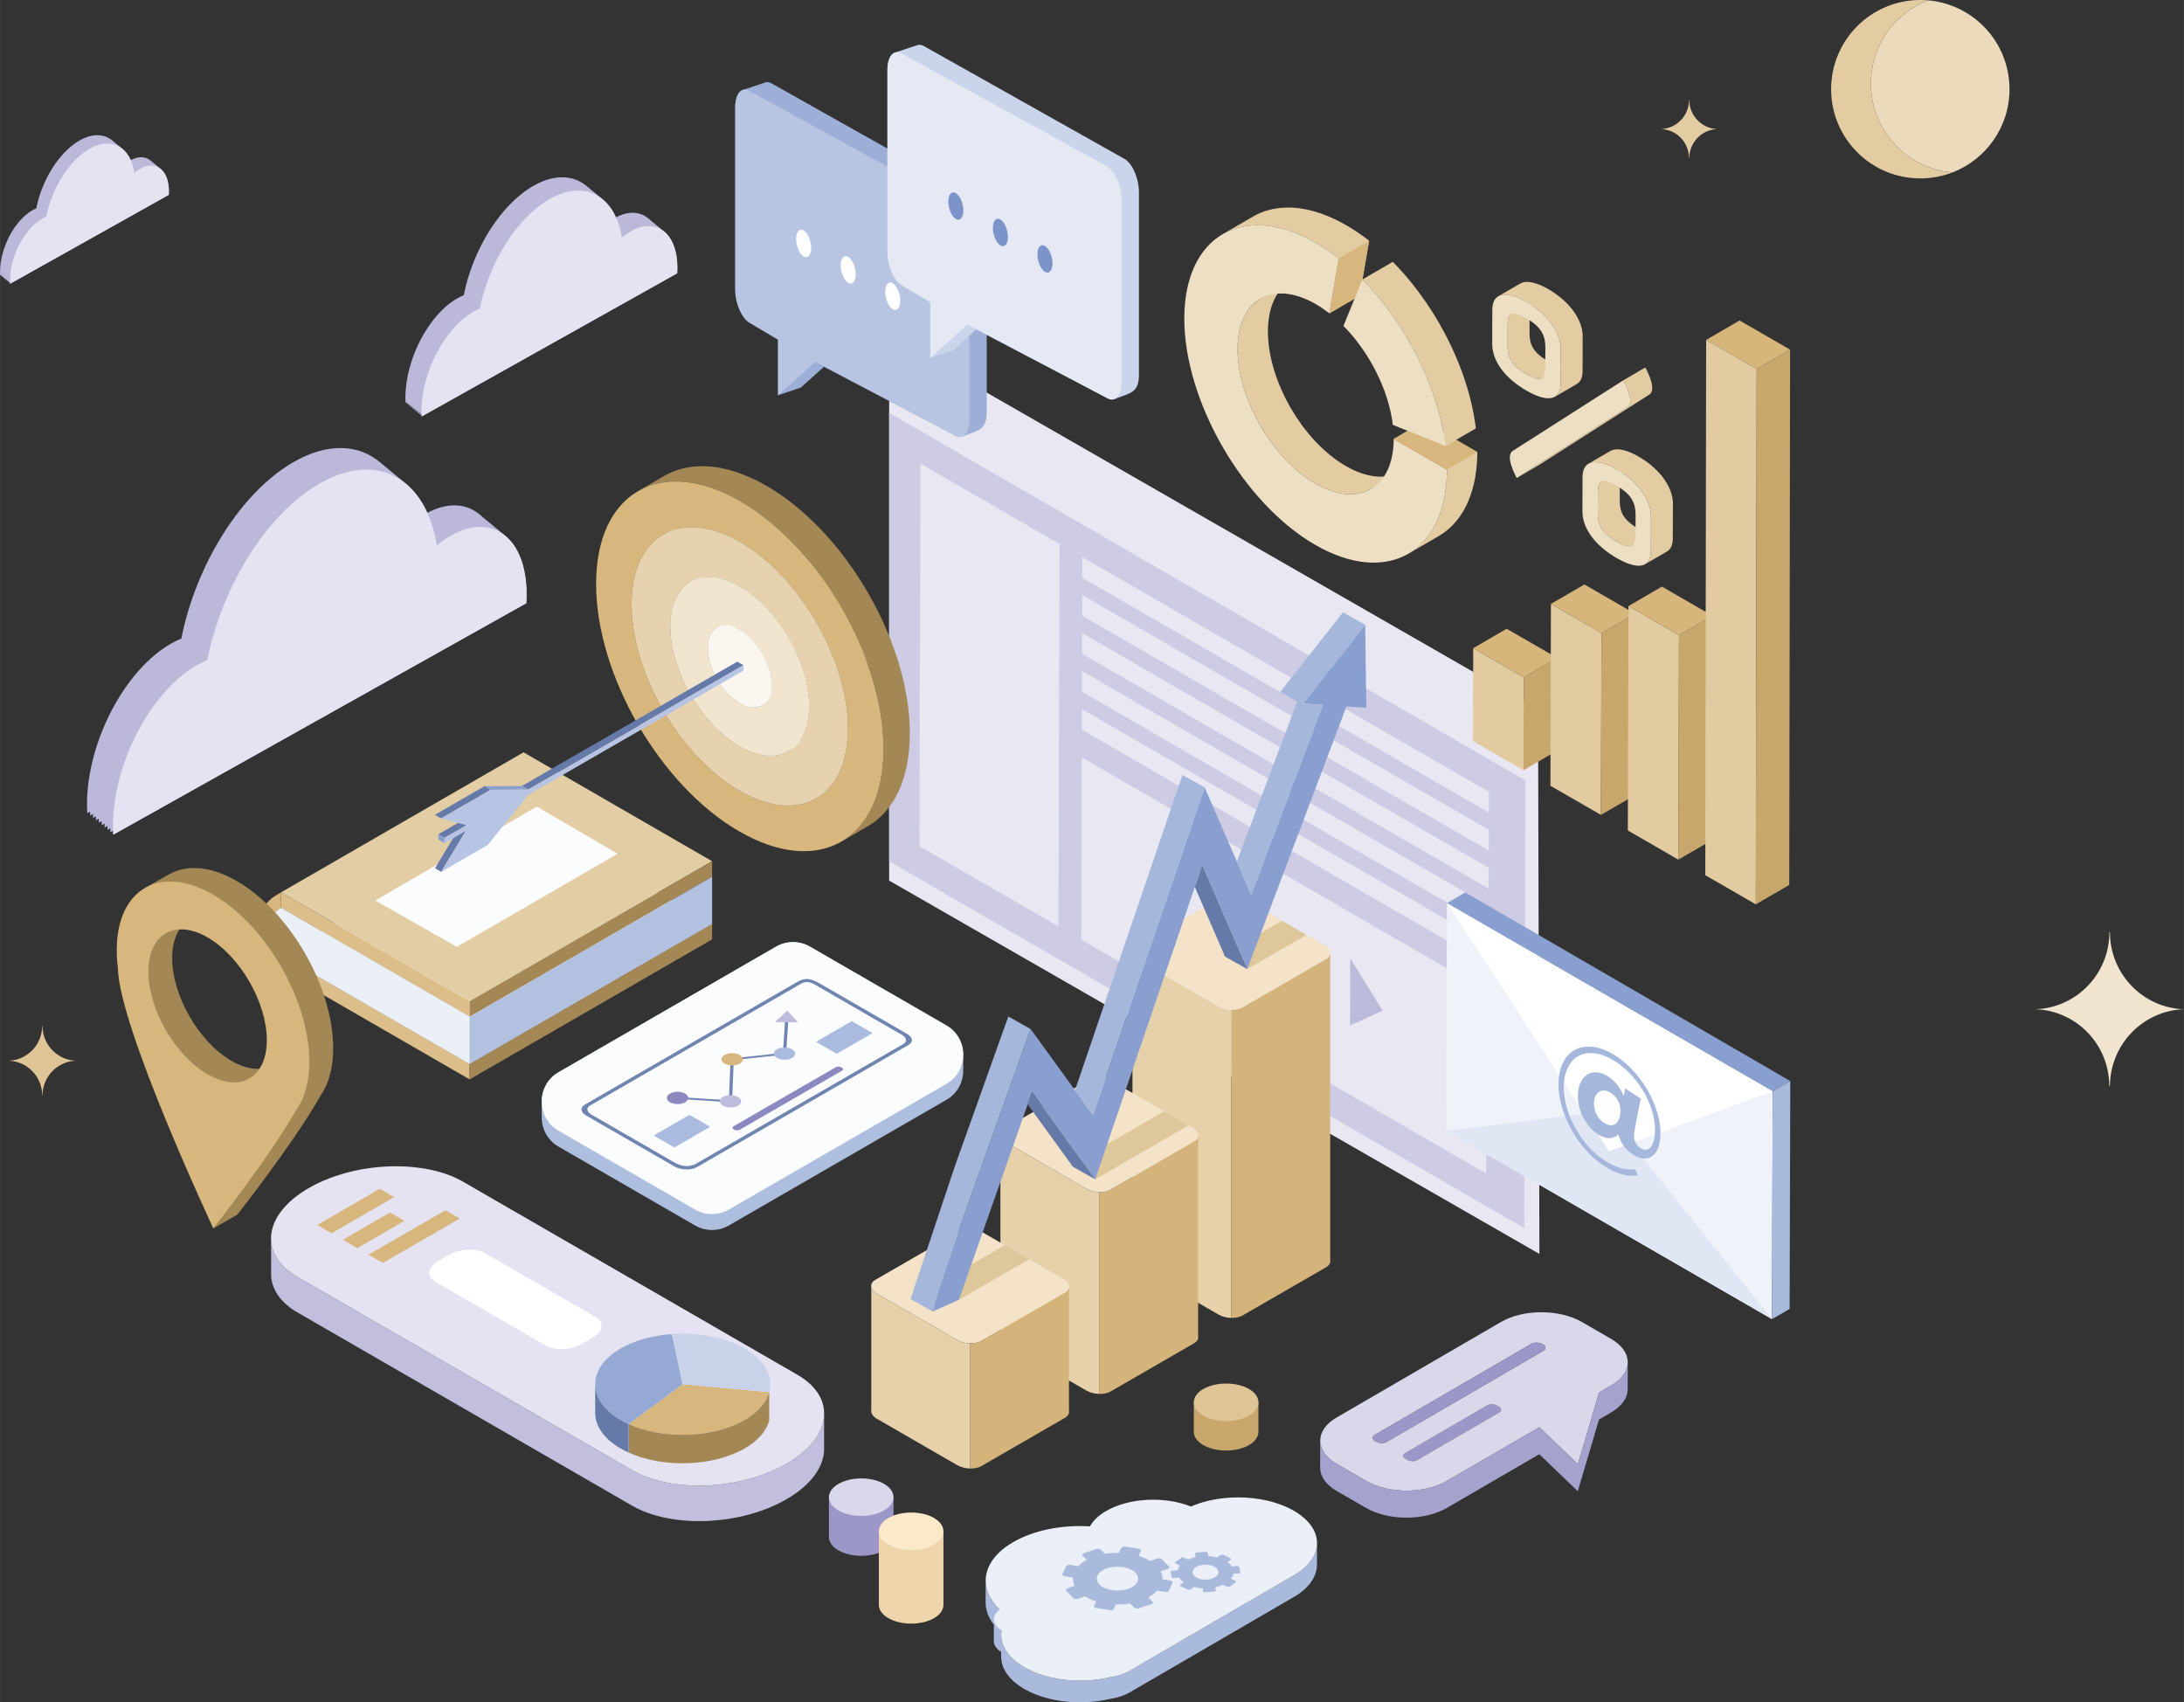 <?xml version="1.0" encoding="UTF-8"?>
<!DOCTYPE svg PUBLIC "-//W3C//DTD SVG 1.1//EN" "http://www.w3.org/Graphics/SVG/1.1/DTD/svg11.dtd">
<!-- Creator: CorelDRAW X7 -->
<svg xmlns="http://www.w3.org/2000/svg" xml:space="preserve" width="11.466in" height="8.936in" version="1.1" style="shape-rendering:geometricPrecision; text-rendering:geometricPrecision; image-rendering:optimizeQuality; fill-rule:evenodd; clip-rule:evenodd"
viewBox="0 0 114657 89361"
 xmlns:xlink="http://www.w3.org/1999/xlink">
 <rect x="0" y="0" width="114657" height="89361" fill="#333333" stroke="none"/>
 <defs>
  <style type="text/css">
   <![CDATA[
    .fil47 {fill:#657AA9}
    .fil45 {fill:#899FCF}
    .fil41 {fill:#8C89C1}
    .fil54 {fill:#9B98C9}
    .fil20 {fill:#9DAFD7}
    .fil34 {fill:#A5A2CE}
    .fil46 {fill:#A5B7DB}
    .fil35 {fill:#AABADC}
    .fil38 {fill:#AEBEDE}
    .fil58 {fill:#BBB8DA}
    .fil2 {fill:#BDBBDB}
    .fil48 {fill:#C2BFDE}
    .fil29 {fill:#C7A76C}
    .fil1 {fill:#CECBE4}
    .fil28 {fill:#D7B67C}
    .fil63 {fill:#D7B77D}
    .fil33 {fill:#D9D7EA}
    .fil66 {fill:#DFC596}
    .fil6 {fill:#DFC79C}
    .fil61 {fill:#E0E6F3}
    .fil30 {fill:#E3CCA2}
    .fil49 {fill:#E5E3F1}
    .fil67 {fill:#EBDABB}
    .fil36 {fill:#EBEFF7}
    .fil56 {fill:#EED5AB}
    .fil60 {fill:#EFF2F9}
    .fil65 {fill:#F1E5CF}
    .fil39 {fill:#FBFCFE}
    .fil52 {fill:white}
    .fil17 {fill:#657AA9;fill-rule:nonzero}
    .fil40 {fill:#7084B0;fill-rule:nonzero}
    .fil24 {fill:#7C94CA;fill-rule:nonzero}
    .fil18 {fill:#899FCF;fill-rule:nonzero}
    .fil43 {fill:#8C89C1;fill-rule:nonzero}
    .fil50 {fill:#95A9D4;fill-rule:nonzero}
    .fil32 {fill:#9B98C9;fill-rule:nonzero}
    .fil9 {fill:#A38755;fill-rule:nonzero}
    .fil62 {fill:#A5B7DB;fill-rule:nonzero}
    .fil37 {fill:#AABADC;fill-rule:nonzero}
    .fil44 {fill:#ABBBE0;fill-rule:nonzero}
    .fil11 {fill:#B3C1E0;fill-rule:nonzero}
    .fil19 {fill:#B7C4E3;fill-rule:nonzero}
    .fil21 {fill:#B8C5E2;fill-rule:nonzero}
    .fil42 {fill:#BEBCDC;fill-rule:nonzero}
    .fil26 {fill:#C7A76C;fill-rule:nonzero}
    .fil51 {fill:#C8D2E9;fill-rule:nonzero}
    .fil22 {fill:#CAD4EB;fill-rule:nonzero}
    .fil4 {fill:#D4B47A;fill-rule:nonzero}
    .fil27 {fill:#D7B67C;fill-rule:nonzero}
    .fil12 {fill:#D7B77D;fill-rule:nonzero}
    .fil55 {fill:#D9D7EA;fill-rule:nonzero}
    .fil7 {fill:#DBBE8A;fill-rule:nonzero}
    .fil53 {fill:#DFC596;fill-rule:nonzero}
    .fil25 {fill:#E2CBA1;fill-rule:nonzero}
    .fil64 {fill:#E3CCA2;fill-rule:nonzero}
    .fil10 {fill:#E3CDA4;fill-rule:nonzero}
    .fil23 {fill:#E4E9F4;fill-rule:nonzero}
    .fil59 {fill:#E5E3F1;fill-rule:nonzero}
    .fil3 {fill:#E6D1AB;fill-rule:nonzero}
    .fil16 {fill:#E6D2AE;fill-rule:nonzero}
    .fil0 {fill:#E9E7F2;fill-rule:nonzero}
    .fil31 {fill:#EDDFC4;fill-rule:nonzero}
    .fil14 {fill:#F1E5CF;fill-rule:nonzero}
    .fil5 {fill:#F4E3C8;fill-rule:nonzero}
    .fil15 {fill:#FBF7F0;fill-rule:nonzero}
    .fil13 {fill:#FBFCFE;fill-rule:nonzero}
    .fil57 {fill:#FCE9CA;fill-rule:nonzero}
    .fil8 {fill:white;fill-rule:nonzero}
   ]]>
  </style>
 </defs>
 <g id="Layer_x0020_1">
  <g id="_1741807179776">
   <g>
    <g>
     <polygon class="fil0" points="46679,17668 80747,37223 80818,65823 46679,46226 "/>
     <g>
      <path class="fil1" d="M56792 39761l6621 3822 -27 9565 -6621 -3822 27 -9565zm7338 13817l27 -9565 13888 8018 -28 9565 -13887 -8018zm14016 -2944l-21350 -12327 3 -1084 21350 12326 -3 1085zm5 -1994l-21349 -12326 3 -1085 21349 12326 -3 1085zm6 -1994l-21350 -12326 3 -1086 21350 12326 -3 1086zm6 -1996l-21350 -12326 3 -1084 21350 12326 -3 1084zm5 -1993l-21349 -12326 3 -1085 21349 12326 -3 1085zm-22542 -14101l-57 20079 -7302 -4216 57 -20079 7302 4216zm24394 35910l67 -23498 -33408 -19292 0 23541 33341 19249z"/>
      <polygon class="fil2" points="70886,50304 70876,53834 72585,53052 "/>
     </g>
    </g>
    <g>
     <path class="fil3" d="M63971 52835l-4216 -2434c-177,-102 -278,-230 -301,-355l0 16057c-32,159 70,335 301,468l4216 2435c192,111 437,169 673,175l0 -16171c-236,-6 -481,-64 -673,-175z"/>
     <path class="fil4" d="M62900 70141l0 -10480 0 0 0 0c-20,96 -89,186 -210,256l-4397 2539c-154,89 -365,128 -583,123l0 10594c218,5 429,-34 583,-123l4397 -2539c167,-97 235,-232 210,-370z"/>
     <g>
      <path class="fil5" d="M69623 50349l-4396 2538c-321,185 -886,162 -1256,-52l-4216 -2434c-371,-214 -411,-540 -91,-725l4397 -2539c321,-185 886,-161 1256,52l4216 2435c371,213 411,540 90,725z"/>
      <path class="fil4" d="M69834 66149l0 -16057 0 0 0 0c-20,97 -89,187 -210,257l-4397 2538c-154,89 -365,128 -583,123l0 16171c218,5 429,-34 583,-123l4397 -2539c167,-96 235,-232 210,-370z"/>
      <path class="fil5" d="M62690 59917l-4397 2539c-321,185 -886,161 -1256,-52l-4216 -2435c-370,-213 -411,-540 -90,-725l4396 -2538c321,-185 886,-162 1256,52l4216 2434c371,214 411,540 91,725z"/>
      <path class="fil3" d="M57037 62404l-4216 -2435c-177,-102 -277,-229 -301,-355l0 10481c-32,159 70,335 301,468l4216 2434c192,111 437,170 673,176l0 -10594c-236,-6 -481,-64 -673,-175z"/>
      <path class="fil5" d="M55909 67859l-4397 2538c-320,185 -886,162 -1256,-52l-4216 -2434c-370,-214 -411,-540 -90,-725l4397 -2539c320,-185 885,-161 1255,53l4217 2434c370,214 410,540 90,725z"/>
      <path class="fil4" d="M56119 74057l0 -6455c0,0 0,0 0,0l0 0c-20,97 -89,187 -210,257l-4397 2538c-154,89 -365,129 -583,123l0 6568c218,6 429,-34 583,-123l4397 -2538c168,-97 235,-233 210,-370z"/>
      <path class="fil3" d="M50256 70345l-4216 -2434c-176,-102 -277,-230 -300,-355l0 6454c-33,159 70,336 300,469l4216 2434c193,111 437,169 673,175l0 -6568c-236,-5 -480,-64 -673,-175z"/>
      <polygon class="fil6" points="54030,66101 52748,65361 49062,67489 50343,68229 "/>
      <polygon class="fil6" points="56216,61166 57498,61906 62399,59076 61117,58336 "/>
      <polygon class="fil6" points="64201,50130 65482,50870 68587,49078 67306,48338 "/>
     </g>
    </g>
    <g>
     <polygon class="fil7" points="14753,50945 24654,56661 24654,55844 14753,50131 "/>
     <polygon class="fil8" points="14753,50131 27483,42779 37384,48495 24654,55844 "/>
     <polygon class="fil9" points="24654,56661 37384,49312 37384,48496 24654,55844 "/>
     <polygon class="fil7" points="14753,47657 24654,53374 24654,52557 14753,46844 "/>
     <polygon class="fil10" points="37384,45208 24655,52557 14753,46843 27483,39492 "/>
     <polygon class="fil9" points="24654,53374 37384,46025 37384,45208 24654,52557 "/>
     <path class="fil11" d="M14753 47657l0 0c-736,438 -898,1434 -338,2082l338 392 9901 5713 12730 -7349 0 -2470 -12730 7349 -9901 -5717z"/>
     <path class="fil12" d="M14527 46976l226 -133 0 814c-736,438 -898,1434 -338,2082l338 392 0 814 -696 -746c-912,-977 -683,-2548 470,-3223z"/>
     <polygon class="fil13" points="19704,47270 28183,42339 32422,44817 23979,49704 "/>
    </g>
    <g>
     <path class="fil8" d="M39011 33163c4,2 7,5 10,7 51,36 102,74 152,115 6,4 12,9 18,14 48,40 95,81 142,124 7,7 15,15 22,22 40,37 79,76 117,116 10,11 21,22 32,33 29,31 56,64 84,96 20,23 41,46 60,70 8,9 15,19 23,28 83,103 163,211 236,323 1,2 2,3 3,5 73,112 141,230 203,350 4,8 9,17 13,25 14,26 25,52 38,78 20,41 40,82 58,123 6,14 12,29 18,44 22,51 42,101 62,152 4,13 9,25 14,38 22,60 42,120 60,180 3,9 5,18 8,27 18,62 35,123 50,185 1,7 2,13 4,19 15,67 28,133 39,199 0,1 0,1 0,1 11,67 18,132 24,198 0,5 1,10 1,15 5,66 8,130 8,194 0,63 -3,124 -9,183 0,6 -1,11 -1,16 -3,29 -9,55 -13,83 -31,-13 -63,-24 -96,-39 -3,-1 -7,-3 -10,-5 -55,-25 -110,-53 -166,-86 -56,-32 -112,-68 -168,-106 -3,-2 -6,-5 -9,-7 -52,-36 -103,-74 -152,-115 -6,-4 -12,-9 -18,-14 -48,-40 -96,-81 -143,-125 -7,-6 -14,-14 -22,-21 -39,-37 -78,-76 -117,-116 -10,-12 -21,-23 -32,-34 -28,-31 -56,-63 -84,-95 -20,-23 -41,-46 -61,-70 -7,-10 -15,-20 -22,-30 -84,-103 -163,-210 -236,-322 -1,-2 -2,-4 -3,-5 -66,-101 -126,-207 -182,-314 -18,-34 -38,-68 -55,-102 -11,-23 -22,-45 -32,-68 -37,-77 -72,-155 -103,-234 -2,-5 -3,-9 -5,-14 -34,-87 -64,-173 -90,-261 -2,-6 -4,-13 -6,-19 -28,-94 -52,-187 -71,-280 -1,-4 -1,-9 -3,-13 -19,-96 -33,-192 -42,-286 0,-1 0,-1 0,-2 -8,-79 -11,-156 -11,-233 0,-64 3,-125 8,-184 1,-5 2,-10 2,-16 3,-29 8,-55 12,-83 33,12 64,24 97,39 4,1 7,3 11,5 55,25 110,53 166,86 56,32 112,68 167,106zm-282 -848c-24,14 -48,28 -72,42l-422 245c-37,22 -74,43 -110,64l-471 274c0,0 -1,0 -1,0 -50,30 -97,67 -140,107 -11,10 -22,20 -32,31 -42,43 -81,89 -115,143 -1,1 -2,1 -2,2 -23,36 -44,74 -63,114 -1,2 -1,3 -2,5 -2,4 -4,9 -6,13 -11,25 -22,51 -32,77 -5,14 -10,28 -14,42 -3,8 -6,16 -8,25 -3,7 -5,14 -8,21 -8,28 -15,57 -22,86 -2,10 -4,21 -6,32 -2,6 -3,13 -4,20 -2,10 -5,19 -6,30 -5,26 -9,53 -12,80 -2,15 -3,31 -5,46 0,5 -1,10 -1,15 -1,7 -2,13 -3,19 -2,26 -3,53 -4,79 -2,27 -2,54 -2,81l0 5c0,25 0,50 1,75 0,27 2,54 3,81 2,26 4,52 7,77 0,1 0,1 0,2 0,0 0,0 0,0 0,1 0,2 0,2 3,28 5,55 9,83 4,28 8,56 12,84 5,29 10,57 15,85 2,11 4,22 6,32 1,5 2,9 3,14 3,15 6,30 9,45 7,31 14,62 22,92 8,33 17,66 27,99 4,15 8,29 13,43 0,3 1,6 2,9 1,4 2,7 3,10 5,15 9,29 13,44 12,37 25,74 38,111 12,35 26,71 40,106 2,5 3,9 5,14 1,3 3,7 4,10 20,50 41,100 63,150 11,25 24,49 35,74 6,12 11,25 17,38 5,10 11,20 16,30 8,17 16,34 25,51 8,17 20,34 30,51 22,43 43,87 68,129 36,63 74,124 113,185 1,1 2,3 3,5 74,112 153,220 236,323 5,5 9,12 14,18 3,4 6,7 9,11 20,24 41,47 61,70 23,26 45,54 68,79 6,5 11,11 16,16 11,12 22,22 32,34 20,20 39,41 59,61 19,19 39,37 58,55 7,7 15,15 22,22 5,4 9,9 14,13 29,26 58,52 87,77 14,12 28,23 42,34 5,5 11,10 18,15 6,5 13,10 19,16 25,20 51,39 77,58 18,14 37,27 56,40 3,3 6,5 9,7 3,2 6,4 9,6 23,16 47,32 71,47 24,15 48,30 71,44 6,3 11,7 17,10 18,10 36,20 53,29 23,13 46,25 68,36 15,7 30,14 45,21 3,1 7,3 10,5 5,1 9,4 13,6 23,10 45,19 67,28 22,9 45,18 67,25 4,2 8,3 12,4 3,1 7,2 10,3 15,6 30,11 45,15 23,7 46,14 69,19 11,3 22,5 33,8 5,1 10,2 14,3 8,1 15,3 22,5 25,4 49,8 73,12 15,2 30,3 44,4 5,1 11,1 16,2 5,0 9,1 14,1 27,2 53,3 79,3 11,0 23,-1 34,-2 8,0 17,-1 26,-1 9,0 18,0 27,-1 32,-3 64,-8 96,-14 0,0 1,-1 2,-1 7,-1 14,-4 21,-6 32,-7 63,-15 94,-26 2,0 4,-2 7,-3 45,-16 88,-36 128,-59l0 0 0 0 0 0 0 0 1382 -803c51,-30 98,-67 142,-108 10,-10 21,-20 31,-30 42,-43 81,-90 115,-143 1,-1 2,-2 2,-2 23,-36 44,-74 63,-115 1,-1 1,-2 2,-4 2,-4 3,-8 5,-12 12,-26 23,-51 33,-79 5,-13 9,-27 14,-41 3,-8 5,-16 8,-25 3,-7 5,-14 7,-22 9,-27 16,-56 23,-85 2,-10 4,-21 6,-31 1,-7 3,-13 4,-20 2,-11 4,-20 6,-31 5,-26 9,-53 12,-80 2,-14 3,-30 5,-45 0,-5 1,-11 1,-16 1,-6 2,-13 2,-19 3,-26 4,-52 5,-79 1,-26 2,-53 2,-81l0 -4c0,-25 0,-51 -1,-76 -1,-27 -2,-54 -4,-81 0,-12 -2,-25 -3,-37 0,-5 -1,-10 -1,-16 -1,-9 -1,-19 -2,-28 -3,-28 -6,-55 -9,-82 -4,-29 -8,-57 -12,-85 -1,-1 -1,-1 -1,-2 0,0 0,-1 0,-1 -4,-28 -9,-55 -14,-83 -6,-30 -12,-60 -19,-91 -2,-8 -4,-16 -6,-25 -1,-6 -3,-13 -4,-20 -4,-15 -7,-31 -12,-47 -8,-33 -17,-66 -26,-99 -4,-13 -8,-26 -12,-39 -2,-8 -5,-17 -8,-26 -4,-13 -7,-27 -12,-41 -12,-37 -24,-74 -37,-111 -4,-9 -8,-19 -11,-28 -5,-13 -9,-25 -14,-38 -8,-21 -16,-43 -24,-64 -12,-30 -25,-59 -38,-89 -6,-14 -12,-29 -18,-43 -3,-6 -5,-13 -8,-18 -16,-36 -33,-70 -50,-105 -12,-26 -24,-52 -37,-78 -2,-3 -3,-7 -5,-10 -3,-5 -6,-10 -9,-16 -62,-119 -130,-237 -203,-350 -1,-1 -2,-3 -3,-4 -73,-112 -153,-220 -236,-323 -5,-6 -9,-12 -13,-18 -3,-4 -6,-7 -10,-11 -19,-24 -39,-46 -60,-69 -23,-27 -45,-54 -69,-80 -5,-5 -10,-10 -15,-16 -11,-11 -21,-22 -32,-33 -20,-21 -39,-42 -59,-62 -19,-19 -39,-37 -58,-55 -7,-7 -14,-14 -22,-21 -5,-4 -9,-9 -14,-14 -29,-26 -58,-51 -87,-76 -14,-12 -27,-23 -41,-34 -6,-5 -12,-10 -18,-15 -6,-5 -13,-11 -20,-16 -25,-20 -51,-40 -76,-58 -19,-14 -37,-27 -56,-40 -3,-2 -6,-5 -10,-7 -3,-2 -5,-4 -8,-6 -24,-17 -47,-32 -72,-48 -23,-14 -47,-29 -70,-43 -6,-3 -11,-6 -17,-9 -18,-11 -36,-21 -53,-30 -23,-13 -46,-25 -69,-36 -15,-7 -29,-14 -44,-21 -3,-1 -7,-3 -10,-5 -5,-2 -9,-4 -14,-6 -22,-10 -44,-19 -67,-28 -22,-9 -45,-18 -67,-26 -4,-1 -8,-2 -11,-3 -4,-1 -7,-3 -11,-4 -15,-5 -30,-10 -45,-14 -23,-8 -46,-14 -69,-20 -11,-2 -22,-4 -33,-7 -5,-1 -9,-2 -14,-3 -7,-2 -15,-3 -22,-5 -25,-5 -49,-9 -73,-12 -15,-2 -29,-3 -44,-4 -5,-1 -10,-1 -15,-2 -5,0 -10,-1 -15,-2 -27,-1 -53,-2 -79,-2 -11,0 -22,1 -34,2 -8,0 -17,0 -26,1 -9,0 -18,0 -27,1 -33,3 -65,8 -96,14 -1,0 -1,0 -2,1 -7,1 -13,4 -20,5 -32,8 -64,16 -95,26 -2,1 -5,3 -7,4 -45,16 -87,35 -127,58 -1,0 -1,1 -1,1l0 0 -307 178z"/>
     <path class="fil8" d="M39216 31021c7,5 13,10 20,15 113,79 223,162 332,250 13,10 26,21 39,32 105,86 209,176 310,271 16,15 33,31 49,47 86,81 171,167 254,254 23,24 47,48 70,72 62,67 123,138 184,208 44,51 88,100 131,152 65,78 126,160 189,241 33,44 69,87 102,133 77,105 151,213 224,323 16,23 33,45 48,69 88,134 171,270 251,408 24,41 45,83 68,124 55,99 110,197 161,298 28,55 53,112 81,169 43,89 86,177 126,268 14,31 26,63 40,95 47,110 92,221 134,332 10,28 21,56 31,83 48,131 92,261 132,393 6,19 11,38 17,58 40,134 76,269 108,403 3,14 6,28 10,42 33,145 61,289 84,432 0,2 1,3 1,4 23,145 40,288 52,430 1,11 1,23 2,35 11,142 18,283 17,421 0,139 -7,272 -19,400 -1,12 -2,23 -3,35 -12,118 -29,231 -50,340 -3,14 -6,29 -9,43 -21,106 -48,207 -78,303 -6,18 -12,36 -18,54 -30,90 -64,177 -101,259 -4,10 -8,20 -12,29 -45,95 -93,183 -147,266 -6,11 -15,20 -22,31 -3,4 -7,8 -10,13 -2,0 -4,1 -6,1 -38,3 -76,4 -115,5 -22,1 -43,1 -65,1 -31,0 -62,-2 -93,-3 -25,-1 -50,-2 -76,-4 -26,-2 -52,-5 -78,-8 -29,-3 -58,-6 -87,-11 -24,-3 -49,-7 -74,-12 -31,-5 -62,-11 -93,-17 -22,-5 -43,-9 -64,-14 -34,-8 -68,-16 -101,-25 -22,-6 -43,-12 -65,-18 -37,-11 -74,-23 -111,-35 -17,-5 -35,-11 -52,-17 -55,-19 -110,-39 -166,-61 -1,-1 -1,-1 -2,-1 -55,-22 -110,-46 -166,-71 -17,-8 -35,-17 -53,-25 -39,-19 -79,-38 -119,-59 -20,-10 -40,-20 -60,-31 -53,-28 -106,-56 -159,-87 -124,-71 -245,-149 -366,-232 -7,-5 -13,-10 -21,-15 -112,-79 -222,-162 -331,-250 -13,-11 -26,-21 -39,-32 -105,-86 -209,-176 -310,-271 -17,-15 -32,-31 -49,-46 -86,-82 -171,-167 -254,-254 -24,-25 -47,-49 -70,-73 -63,-67 -123,-138 -183,-207 -45,-52 -90,-101 -133,-154 -64,-77 -125,-157 -186,-237 -35,-46 -71,-90 -105,-136 -74,-101 -145,-205 -215,-309 -19,-29 -39,-55 -57,-84 -88,-133 -171,-269 -251,-408 -23,-39 -43,-79 -65,-118 -56,-100 -112,-201 -164,-303 -28,-55 -53,-111 -80,-167 -43,-90 -87,-179 -127,-270 -14,-31 -26,-63 -40,-94 -47,-110 -92,-221 -134,-333 -10,-27 -21,-55 -31,-83 -48,-130 -92,-261 -132,-392 -6,-20 -11,-39 -17,-58 -40,-135 -76,-269 -108,-403 -3,-15 -6,-28 -10,-42 -33,-145 -61,-289 -84,-432 0,-2 -1,-3 -1,-5 -23,-144 -40,-287 -52,-429 -1,-12 -2,-23 -3,-35 -11,-142 -17,-283 -17,-421 1,-139 8,-272 20,-400 1,-12 2,-23 3,-35 12,-118 29,-231 50,-340 3,-14 5,-29 9,-43 21,-106 48,-207 78,-303 5,-19 12,-36 17,-54 31,-91 65,-178 102,-260 4,-9 8,-20 12,-28 44,-95 93,-183 147,-266 7,-11 15,-21 22,-31 3,-5 7,-9 10,-14 3,0 5,0 7,0 38,-3 76,-5 115,-6 22,0 43,-1 65,-1 31,0 62,2 93,3 25,1 50,2 76,4 26,2 52,5 78,8 29,4 58,7 87,11 24,3 49,8 74,12 31,5 62,11 93,17 22,5 43,10 65,14 33,8 67,17 100,26 22,5 43,11 65,17 37,11 74,23 111,35 17,6 35,11 53,17 54,19 109,39 164,61 1,0 1,1 2,1 55,22 111,46 167,72 17,8 35,16 53,24 39,19 79,39 119,59 20,10 40,20 60,31 53,28 106,56 159,87 124,72 245,149 366,232zm-510 -1531c-31,-1 -62,-3 -93,-3 -8,0 -17,-1 -25,-1 -14,0 -27,2 -40,2 -39,1 -77,3 -115,5 -11,1 -23,1 -35,2 -8,1 -16,3 -24,3 -58,7 -115,15 -171,25 -5,1 -10,2 -15,2 -1,1 -1,1 -2,1 -80,16 -157,38 -232,64 -7,2 -14,3 -21,6 -5,2 -10,4 -15,6 -33,12 -65,26 -97,39 -15,7 -31,13 -46,20 -47,22 -93,45 -137,71l0 0 0 0 0 0 -282 164c-46,27 -93,54 -141,82l-346 201c-53,31 -106,62 -159,92l-292 171 -1 0 -161 93c-74,43 -143,93 -211,147 -20,16 -39,34 -59,51 -47,42 -93,86 -136,132 -19,21 -39,41 -57,62 -50,59 -97,121 -141,187 -7,10 -15,20 -23,31 -1,3 -3,5 -5,7 -50,79 -95,162 -137,250 -2,3 -3,6 -4,9 -4,9 -8,19 -12,28 -25,55 -50,111 -72,170 -11,29 -20,60 -30,90 -6,18 -12,36 -17,54 -6,16 -11,31 -16,48 -18,60 -34,123 -49,186 -5,23 -9,46 -14,69 -3,14 -6,29 -8,43 -5,23 -10,44 -14,67 -10,56 -18,114 -26,174 -4,32 -7,66 -10,99 -1,12 -3,23 -4,35 -1,14 -3,27 -4,41 -5,56 -8,114 -10,172 -3,58 -4,117 -5,176 0,4 0,7 0,11 0,54 1,109 3,164 1,59 4,117 8,177 1,26 4,53 6,80 1,12 2,23 3,35 2,21 3,41 5,62 6,59 12,119 20,179 8,61 16,123 26,185 0,1 1,2 1,3 0,2 0,4 1,5 9,59 19,118 31,178 12,65 25,131 40,197 4,19 9,38 13,57 3,14 7,28 10,42 8,34 16,68 24,102 18,72 38,144 58,217 8,28 17,56 26,85 6,19 11,38 17,57 9,29 17,58 26,87 26,81 54,162 82,243 8,21 16,42 24,63 10,27 21,54 31,82 17,46 34,92 52,138 26,66 54,131 82,196 14,31 26,62 40,93 5,13 10,26 16,39 35,78 74,155 112,233 26,55 51,110 79,165 3,7 6,14 10,21 49,96 102,189 154,283 22,39 42,79 65,117 80,139 163,275 251,409 17,27 37,53 55,80 71,105 142,211 217,312 34,46 69,90 104,135 55,72 109,145 165,214 7,8 15,16 22,24 43,53 88,102 132,153 50,58 98,117 149,172 11,12 23,24 35,36 23,25 46,48 69,73 43,44 86,90 129,134 41,41 84,80 126,120 16,15 32,31 48,46 10,10 20,20 30,29 63,58 126,113 190,168 30,25 61,50 91,74 13,11 26,22 39,32 14,12 28,24 42,35 56,44 111,87 167,128 41,30 81,59 122,87 7,5 14,10 21,15 6,4 12,9 18,13 52,35 104,70 157,103 51,33 103,65 155,95 12,7 24,14 36,21 38,23 77,44 115,65 15,8 30,15 44,23 20,10 40,21 60,31 15,7 31,16 46,23 24,13 49,23 73,35 18,8 35,17 53,25 7,3 14,7 22,10 48,22 96,42 144,61 0,0 1,1 2,1l0 0c49,20 98,38 147,55 6,2 12,4 18,6 18,6 35,12 53,18 25,8 50,16 75,24 12,4 24,7 36,10 22,6 43,12 64,18 17,4 34,9 50,14 17,4 34,7 52,11 21,5 42,10 63,14 12,2 23,6 35,8 20,4 39,6 59,10 25,4 50,8 74,12 9,1 18,3 26,4 21,3 41,4 60,6 27,3 53,6 79,8 8,1 16,2 23,3 18,1 35,1 53,1 31,2 62,3 93,3 8,0 17,1 26,1 13,0 26,-1 39,-2 39,0 77,-2 115,-5 11,-1 23,-1 35,-2 8,-1 16,-2 24,-3 58,-6 116,-14 172,-25 4,-1 9,-1 14,-2 0,0 1,-1 2,-1 80,-16 156,-38 231,-63 7,-3 14,-4 21,-6 6,-2 11,-5 16,-7 33,-12 65,-25 96,-39 16,-7 32,-13 47,-20 46,-22 92,-45 136,-71l0 0 0 0 548 -318 834 -485 0 0 0 0c74,-43 144,-93 211,-147 20,-16 39,-33 59,-50 47,-42 93,-86 137,-133 19,-20 38,-40 56,-61 50,-59 97,-121 142,-188 7,-10 15,-20 21,-30 2,-3 4,-5 6,-8 49,-77 95,-161 137,-249 1,-3 3,-6 4,-9 4,-9 8,-19 12,-29 25,-55 50,-110 71,-169 11,-29 20,-60 31,-91 5,-17 12,-35 17,-53 5,-16 11,-31 16,-48 18,-60 34,-122 49,-186 5,-22 9,-46 13,-69 4,-14 6,-29 9,-43 5,-23 10,-44 14,-66 9,-57 18,-115 26,-175 4,-32 7,-66 10,-100 1,-11 2,-22 3,-34 2,-14 3,-27 5,-41 4,-57 8,-114 10,-172 3,-58 4,-117 4,-176 0,-4 0,-8 0,-11 1,-55 0,-109 -2,-164 -2,-59 -4,-118 -8,-177 -2,-26 -4,-53 -6,-80 -1,-12 -2,-24 -3,-35 -2,-21 -3,-42 -5,-63 -6,-59 -12,-119 -20,-179 -8,-61 -17,-123 -27,-185 0,-1 0,-2 0,-3 0,-1 0,-2 -1,-4 -9,-59 -20,-119 -31,-179 -12,-66 -26,-132 -40,-198 -4,-18 -9,-37 -13,-55 -4,-14 -7,-28 -10,-42 -8,-35 -16,-69 -25,-104 -18,-72 -37,-144 -58,-216 -7,-28 -16,-56 -25,-84 -5,-19 -11,-38 -17,-57 -9,-30 -17,-59 -27,-89 -26,-81 -53,-162 -82,-243 -7,-21 -15,-41 -23,-61 -10,-28 -20,-55 -31,-83 -17,-46 -34,-93 -52,-139 -26,-65 -54,-129 -82,-193 -13,-32 -26,-64 -40,-96 -6,-13 -11,-26 -17,-39 -34,-77 -73,-153 -110,-229 -27,-56 -52,-113 -80,-168 -4,-8 -7,-15 -11,-22 -47,-94 -99,-185 -150,-277 -23,-41 -44,-82 -68,-123 -80,-138 -163,-275 -251,-408 -15,-24 -32,-47 -48,-70 -73,-109 -147,-217 -224,-323 -33,-45 -69,-89 -103,-134 -55,-72 -110,-145 -167,-215 -7,-9 -14,-16 -21,-24 -43,-52 -88,-101 -132,-152 -49,-58 -98,-117 -149,-173 -11,-12 -23,-23 -34,-35 -23,-25 -46,-48 -69,-72 -44,-45 -86,-92 -130,-135 -41,-41 -83,-81 -125,-120 -16,-15 -32,-31 -49,-46 -10,-10 -20,-20 -30,-30 -63,-57 -126,-113 -190,-167 -29,-25 -60,-49 -90,-74 -13,-11 -26,-22 -39,-32 -14,-12 -28,-24 -43,-36 -55,-43 -111,-86 -167,-127 -40,-30 -81,-58 -121,-87 -7,-5 -14,-10 -21,-15 -6,-4 -12,-9 -19,-13 -51,-36 -103,-70 -156,-103 -51,-33 -103,-65 -155,-95 -12,-7 -24,-14 -36,-21 -38,-22 -77,-44 -115,-65 -15,-8 -30,-15 -44,-22 -20,-11 -40,-21 -60,-31 -15,-8 -30,-17 -46,-24 -24,-13 -49,-23 -73,-35 -18,-8 -35,-17 -53,-25 -7,-3 -14,-6 -21,-10 -49,-22 -98,-42 -146,-62 -1,0 -1,0 -2,0 -49,-20 -97,-38 -145,-55 -7,-2 -13,-4 -19,-6 -18,-6 -35,-12 -53,-17 -25,-8 -50,-17 -74,-25 -13,-3 -25,-6 -37,-10 -22,-6 -43,-12 -65,-18 -16,-4 -33,-9 -49,-13 -17,-5 -34,-8 -51,-12 -22,-5 -43,-9 -65,-14 -11,-2 -22,-5 -33,-7 -21,-4 -40,-7 -60,-10 -25,-4 -50,-9 -74,-12 -9,-2 -17,-4 -26,-5 -20,-3 -40,-4 -60,-6 -27,-3 -53,-6 -79,-8 -8,-1 -16,-2 -23,-2 -18,-2 -35,-1 -53,-2z"/>
     <path class="fil9" d="M39130 28618c7,5 14,9 21,13 90,58 179,117 268,178 31,22 62,44 93,67 59,41 117,83 175,126 39,29 77,59 116,89 51,40 102,79 153,120 43,35 86,70 129,106 46,38 92,77 138,116 55,48 110,96 164,145 39,36 78,71 117,106 79,73 157,148 235,224 19,20 39,38 59,57 109,109 216,222 322,336 22,25 45,50 68,74 142,156 281,317 416,481 18,22 35,43 52,64 135,167 267,337 395,512 12,15 23,32 35,48 132,181 260,367 384,556 4,6 7,11 10,17 125,191 244,385 359,582 6,11 13,21 19,31 111,193 217,389 320,587 10,20 21,41 32,62 98,192 192,388 280,584 13,29 27,58 39,87 67,149 130,299 190,449 14,36 28,72 41,107 39,99 76,197 112,296 19,52 37,104 55,156 23,68 46,135 68,203 19,57 37,114 54,171 19,60 37,120 55,180 18,60 35,121 51,181 15,54 30,107 43,161 17,65 33,131 49,196 11,45 22,91 32,136 16,71 31,141 45,212 9,40 18,81 25,121 19,98 37,196 52,294 2,10 4,20 6,30 17,108 32,216 45,324 4,30 7,60 10,91 9,77 17,153 23,229 4,37 6,73 9,110 6,72 10,145 13,216 2,35 4,70 5,104 4,102 6,204 6,305 0,106 -3,210 -8,312 -1,29 -4,57 -5,86 -4,70 -9,140 -15,208 -3,39 -8,78 -12,117 -7,58 -13,116 -21,172 -5,42 -12,83 -18,124 -9,52 -17,103 -27,154 -9,46 -18,91 -27,136 -10,46 -20,91 -31,136 -13,52 -27,104 -41,155 -11,40 -22,80 -34,119 -19,61 -39,121 -60,180 -11,32 -22,65 -34,96 -38,99 -78,195 -121,288 -68,144 -143,279 -224,405 -58,91 -120,176 -184,257 -16,20 -32,39 -48,58 -39,47 -80,90 -121,133 -14,3 -28,7 -42,11 -17,3 -34,8 -52,12 -9,2 -19,3 -28,4 -87,17 -176,30 -266,39 -31,3 -62,6 -93,8 -59,5 -119,7 -179,9 -34,0 -68,1 -102,1 -48,0 -96,-2 -145,-4 -39,-2 -78,-4 -117,-7 -41,-3 -82,-8 -123,-12 -45,-5 -89,-10 -135,-17 -38,-5 -76,-12 -115,-19 -48,-8 -97,-16 -146,-27 -33,-7 -66,-14 -100,-22 -52,-12 -104,-25 -157,-39 -33,-9 -67,-18 -100,-28 -58,-16 -116,-35 -174,-54 -27,-8 -54,-17 -81,-26 -86,-30 -172,-61 -259,-96 0,0 -1,-1 -1,-1 -86,-34 -173,-72 -260,-112 -27,-12 -55,-25 -82,-38 -62,-29 -124,-59 -186,-91 -31,-16 -62,-32 -93,-48 -83,-44 -165,-88 -249,-137 -92,-53 -183,-108 -274,-166 -6,-4 -13,-8 -20,-12 -90,-57 -180,-117 -268,-178 -31,-22 -62,-44 -93,-66 -58,-42 -117,-84 -175,-127 -39,-29 -78,-59 -117,-89 -51,-39 -101,-79 -152,-119 -43,-35 -86,-71 -130,-107 -46,-39 -92,-77 -137,-116 -55,-48 -110,-97 -165,-146 -39,-35 -78,-69 -116,-105 -80,-74 -158,-149 -237,-226 -19,-19 -38,-37 -57,-56 -109,-108 -216,-221 -322,-335 -23,-25 -46,-50 -69,-75 -142,-156 -281,-316 -416,-481 -18,-21 -34,-42 -52,-64 -135,-166 -267,-336 -395,-511 -12,-16 -23,-32 -35,-48 -132,-182 -260,-367 -384,-556 -3,-6 -6,-11 -10,-17 -124,-191 -244,-386 -359,-583 -6,-10 -12,-20 -18,-30 -112,-193 -218,-389 -320,-587 -11,-20 -22,-41 -32,-61 -99,-193 -192,-388 -280,-585 -13,-28 -27,-57 -40,-86 -66,-149 -129,-299 -189,-449 -15,-36 -28,-72 -42,-108 -38,-98 -75,-197 -111,-296 -19,-51 -37,-103 -55,-155 -23,-68 -46,-135 -68,-203 -19,-57 -37,-114 -55,-171 -18,-60 -36,-120 -54,-179 -17,-61 -35,-122 -51,-183 -15,-53 -30,-106 -43,-160 -17,-65 -33,-130 -49,-195 -11,-46 -22,-91 -32,-137 -16,-70 -31,-141 -46,-212 -8,-40 -17,-81 -24,-121 -19,-98 -37,-196 -52,-294 -2,-10 -4,-20 -6,-30 -17,-108 -32,-216 -45,-323 -4,-31 -7,-61 -10,-91 -9,-77 -17,-153 -23,-230 -4,-36 -7,-73 -9,-109 -5,-73 -10,-145 -13,-217 -2,-35 -4,-69 -5,-103 -4,-103 -6,-205 -6,-305 0,-106 3,-210 8,-312 1,-29 3,-57 5,-86 4,-70 9,-140 15,-209 4,-39 8,-78 12,-116 7,-58 13,-116 21,-173 6,-42 12,-82 18,-123 9,-53 18,-104 27,-155 9,-46 18,-91 27,-136 10,-45 20,-91 31,-135 13,-53 27,-105 41,-156 11,-40 22,-80 34,-119 19,-61 39,-121 60,-180 11,-32 22,-65 34,-96 38,-99 78,-195 121,-288 34,-72 70,-142 107,-210 1,-1 2,-2 2,-3 37,-66 75,-130 115,-193 58,-90 120,-175 185,-257 16,-19 31,-39 47,-58 39,-46 81,-89 121,-133 14,-3 28,-7 42,-10 18,-4 35,-9 52,-12 10,-2 20,-3 29,-5 87,-17 176,-29 266,-39 31,-3 62,-5 93,-8 59,-4 118,-7 179,-8 34,-1 67,-2 102,-2 47,0 96,3 144,5 39,2 78,3 118,6 41,3 82,8 123,13 44,5 89,10 134,16 38,6 77,12 115,19 49,8 97,17 146,27 33,7 67,15 100,22 52,12 105,25 158,39 33,9 66,18 99,28 58,17 116,35 174,54 27,9 54,17 82,27 85,29 171,60 258,95 0,0 0,0 0,0 87,35 174,73 262,113 27,12 54,25 81,38 62,29 124,59 187,91 30,16 61,32 92,48 83,44 165,89 249,137 92,53 183,108 273,165zm8631 9574c-1,-22 -2,-44 -3,-65 -2,-46 -4,-92 -6,-138 -3,-54 -4,-108 -8,-162 -3,-42 -7,-84 -10,-125 -4,-49 -7,-98 -11,-146 -3,-33 -5,-65 -8,-97 -7,-69 -15,-139 -23,-208 -5,-40 -9,-81 -14,-121 -2,-14 -3,-28 -4,-42 -17,-127 -35,-254 -55,-382 0,-2 -1,-4 -1,-6 -2,-13 -5,-26 -7,-39 -18,-114 -37,-227 -59,-340 -3,-17 -7,-34 -10,-51 -11,-54 -22,-108 -33,-161 -14,-66 -26,-132 -40,-197 -7,-29 -14,-57 -20,-85 -14,-60 -29,-121 -43,-181 -12,-50 -23,-100 -36,-151 -9,-36 -19,-73 -29,-110 -18,-70 -37,-141 -57,-212 -11,-42 -22,-84 -33,-126 -11,-38 -24,-77 -35,-115 -24,-80 -48,-160 -73,-240 -12,-40 -23,-80 -36,-119 -11,-36 -24,-72 -36,-108 -29,-90 -60,-179 -91,-269 -14,-42 -27,-85 -42,-127 -10,-27 -21,-54 -31,-81 -47,-131 -97,-262 -148,-393 -14,-37 -27,-74 -41,-111 -5,-11 -9,-21 -13,-31 -80,-200 -165,-399 -252,-597 -8,-17 -14,-34 -22,-51 -27,-59 -55,-119 -82,-178 -31,-67 -62,-134 -93,-201 -40,-84 -82,-167 -123,-251 -32,-65 -63,-130 -96,-194 -8,-15 -15,-30 -22,-44 -37,-72 -76,-143 -114,-215 -31,-60 -62,-120 -95,-179 -50,-93 -102,-185 -154,-276 -29,-53 -58,-106 -89,-158 -64,-112 -131,-222 -198,-333 -19,-31 -37,-62 -56,-93 -86,-141 -175,-280 -265,-419 -26,-40 -54,-79 -80,-119 -65,-98 -130,-195 -197,-292 -36,-52 -73,-102 -109,-154 -59,-83 -117,-166 -177,-247 -41,-56 -83,-110 -124,-165 -57,-76 -114,-153 -173,-228 -43,-56 -88,-111 -133,-167 -43,-54 -85,-109 -129,-163 -15,-17 -29,-34 -43,-51 -48,-58 -97,-115 -145,-172 -57,-67 -115,-135 -173,-201 -49,-57 -99,-112 -149,-168 -39,-43 -77,-87 -116,-130 -15,-16 -30,-30 -45,-46 -140,-152 -283,-301 -428,-445 -3,-4 -6,-8 -10,-11 -22,-22 -45,-42 -67,-64 -103,-102 -207,-202 -313,-299 -14,-14 -28,-28 -42,-41 -37,-34 -75,-66 -112,-99 -73,-65 -146,-131 -219,-194 -21,-18 -41,-37 -61,-54 -41,-34 -81,-66 -121,-100 -58,-47 -115,-95 -173,-141 -21,-18 -42,-35 -63,-52 -46,-37 -93,-71 -139,-107 -52,-40 -103,-80 -155,-118 -17,-13 -34,-27 -51,-39 -60,-45 -121,-87 -182,-130 -41,-29 -82,-59 -123,-87 -10,-7 -19,-14 -29,-21 -107,-73 -214,-144 -323,-214 -1,0 -2,-1 -3,-2 -11,-7 -21,-12 -32,-19 -95,-60 -190,-119 -285,-175 -25,-15 -50,-29 -75,-43 -80,-47 -160,-91 -240,-134 -30,-17 -60,-31 -90,-47 -41,-22 -83,-44 -124,-64 -31,-16 -63,-34 -95,-50 -51,-25 -101,-47 -151,-71 -37,-17 -73,-35 -110,-52 -14,-6 -30,-14 -44,-21 -101,-45 -202,-87 -301,-127 -1,-1 -2,-1 -3,-1 -102,-41 -203,-79 -303,-114 -13,-5 -26,-9 -39,-13 -37,-13 -73,-24 -109,-36 -52,-17 -103,-35 -154,-50 -25,-8 -50,-14 -76,-21 -44,-13 -89,-25 -133,-37 -34,-9 -69,-20 -103,-28 -36,-9 -70,-15 -106,-24 -44,-10 -89,-20 -133,-29 -23,-5 -47,-11 -70,-16 -42,-8 -82,-13 -124,-20 -51,-9 -102,-18 -152,-25 -18,-3 -37,-7 -54,-9 -42,-6 -83,-8 -125,-13 -55,-6 -109,-12 -163,-17 -16,-1 -32,-3 -48,-4 -37,-3 -72,-2 -109,-4 -64,-3 -128,-6 -192,-6 -18,-1 -36,-2 -53,-2 -28,0 -55,3 -82,4 -80,1 -160,5 -238,11 -24,2 -48,1 -72,3 -32,3 -64,8 -97,12 -25,3 -49,5 -74,8 -89,12 -177,26 -264,43 -2,1 -5,2 -7,2 -24,5 -47,12 -70,17 -72,16 -144,33 -214,53 -34,9 -67,21 -101,31 -45,14 -91,27 -135,43 -11,4 -21,9 -32,13 -68,25 -134,53 -200,81 -32,14 -65,27 -96,41 -97,45 -191,94 -282,147l-1383 803c92,-53 186,-102 283,-147 31,-14 64,-27 95,-40 66,-29 133,-57 200,-82 55,-20 112,-38 168,-56 33,-10 67,-22 101,-31 70,-20 141,-37 214,-53 23,-5 46,-12 69,-17 90,-17 180,-32 272,-44 25,-3 49,-6 74,-9 56,-6 112,-10 169,-15 78,-6 158,-9 238,-11 45,-1 90,-2 135,-2 64,0 128,3 192,6 52,3 104,5 156,9 55,4 109,10 164,16 59,7 118,13 179,22 50,7 101,16 152,25 65,11 129,23 194,36 44,9 88,19 133,30 69,15 139,33 209,51 44,12 88,24 133,37 76,22 153,46 230,71 36,12 72,24 109,36 113,39 227,81 342,127 0,0 1,0 1,1 1,0 1,0 1,0 115,46 230,96 346,149 36,16 73,34 109,51 82,39 165,79 247,121 41,21 82,42 124,64 109,58 219,117 330,181 121,70 240,143 360,218 10,7 21,13 31,20 120,76 238,155 356,236 41,28 82,58 123,87 78,56 156,111 233,169 52,39 103,79 154,118 68,53 136,105 203,159 58,46 115,94 172,141 61,51 122,102 183,154 73,64 146,129 219,194 51,46 103,92 154,140 105,97 210,197 313,299 26,25 52,49 77,75 145,144 287,293 428,445 54,58 107,117 160,176 51,56 101,111 150,168 58,67 115,134 173,201 48,58 97,114 145,172 23,29 47,59 70,88 -11,-12 -21,-25 -32,-37 -11,-12 -22,-23 -33,-34 -106,-115 -213,-227 -322,-336 -3,-2 -5,-5 -8,-8 -16,-16 -34,-31 -50,-48 -78,-76 -157,-152 -236,-225 -11,-10 -21,-21 -32,-31 -28,-25 -56,-49 -84,-74 -55,-50 -110,-99 -165,-146 -15,-14 -31,-28 -46,-41 -30,-26 -61,-50 -91,-75 -44,-36 -87,-72 -130,-107 -16,-12 -32,-26 -48,-39 -34,-27 -70,-53 -105,-80 -38,-30 -77,-60 -116,-89 -13,-10 -25,-20 -38,-29 -46,-34 -91,-65 -137,-98 -31,-22 -62,-44 -93,-66 -7,-5 -14,-10 -21,-15 -81,-56 -162,-109 -243,-161 -1,-1 -3,-1 -4,-2 -6,-4 -14,-8 -21,-13 -72,-45 -144,-90 -217,-133 -19,-11 -37,-22 -56,-33 -60,-34 -120,-68 -181,-100 -22,-13 -45,-24 -68,-36 -31,-16 -61,-32 -92,-48 -24,-12 -48,-25 -72,-37 -39,-19 -77,-36 -115,-54 -27,-13 -54,-26 -81,-38 -11,-5 -23,-11 -34,-16 -76,-34 -152,-67 -227,-97l0 0c0,0 -1,0 -1,0 -77,-31 -153,-59 -229,-86 -10,-4 -19,-6 -29,-10 -27,-9 -54,-17 -82,-26 -38,-13 -78,-27 -116,-39 -19,-5 -38,-10 -58,-15 -33,-10 -66,-19 -99,-28 -26,-7 -52,-15 -78,-21 -27,-7 -53,-12 -80,-18 -33,-8 -66,-15 -99,-22 -18,-4 -36,-9 -53,-12 -32,-6 -62,-10 -94,-15 -38,-7 -76,-14 -115,-19 -13,-2 -27,-5 -40,-7 -32,-4 -63,-6 -94,-10 -41,-4 -82,-9 -123,-12 -12,-1 -24,-3 -36,-4 -27,-2 -54,-1 -82,-2 -48,-3 -96,-5 -144,-5 -13,0 -27,-2 -40,-1 -21,0 -41,2 -62,2 -60,2 -120,5 -179,9 -18,1 -36,1 -54,2 -13,2 -26,5 -39,6 -90,10 -179,22 -266,39 -7,1 -15,1 -22,3 -2,0 -4,1 -6,1 -18,4 -35,9 -53,13 -54,12 -108,24 -161,40 -26,7 -51,15 -76,23 -34,11 -68,20 -101,32 -9,3 -17,7 -25,10 -51,19 -101,40 -150,61 -24,11 -49,20 -73,31 -72,34 -143,71 -212,111l0 0 0 0 0 0 0 0 0 0 -579 336 -803 467 0 0 0 0 0 0 0 0c-87,50 -169,107 -250,167 -19,14 -39,29 -58,43 -79,62 -155,127 -228,198 -5,5 -10,10 -15,16 -68,67 -133,139 -196,215 -16,19 -32,38 -47,57 -65,82 -127,167 -185,258 -2,2 -4,4 -5,7 -38,60 -75,122 -110,185 -1,1 -1,2 -2,3 -36,65 -70,132 -102,200 -2,4 -3,7 -5,10 -43,93 -83,189 -121,289 -3,8 -7,16 -11,25 -8,22 -15,47 -23,70 -21,59 -41,119 -60,181 -5,16 -11,31 -16,48 -7,22 -12,47 -18,70 -15,51 -28,103 -41,156 -5,21 -11,42 -16,63 -6,24 -10,49 -15,73 -10,44 -18,90 -27,135 -4,24 -10,46 -14,70 -5,28 -8,57 -13,85 -6,41 -13,82 -18,123 -3,22 -7,42 -10,64 -4,35 -7,72 -11,109 -4,39 -9,77 -12,117 -1,16 -4,31 -5,47 -4,53 -7,107 -10,161 -2,29 -4,57 -5,86 -1,7 -1,14 -2,21 -4,90 -6,182 -6,275 0,5 0,10 0,16 0,85 1,170 3,256 1,16 2,33 3,49 1,34 3,69 4,103 2,41 4,82 6,123 2,31 5,62 8,94 3,36 5,73 8,110 2,24 4,48 6,72 5,52 12,104 18,156 3,31 6,62 10,93 1,10 2,20 3,30 13,96 26,192 41,288 1,1 1,3 1,4 2,10 4,20 5,30 14,86 28,171 45,256 2,12 5,26 8,38 7,41 16,81 24,122 11,49 20,98 30,148 5,21 11,42 16,63 10,46 21,91 32,137 9,38 17,75 26,113 7,27 15,55 22,83 14,53 29,107 43,160 9,31 17,63 26,94 8,29 18,58 26,87 17,60 36,120 54,180 9,30 18,60 27,90 9,27 19,54 28,82 22,67 45,135 68,202 11,32 21,63 32,95 7,20 16,40 23,61 36,99 73,197 111,295 11,28 20,57 32,84 3,8 6,16 10,24 60,150 123,300 189,449 6,13 10,25 16,38 7,16 16,32 23,48 89,197 182,392 281,585 3,7 6,14 9,21 7,13 15,26 22,40 103,198 209,394 321,588 6,9 12,19 17,29 115,197 235,392 360,583 3,6 7,11 10,17 124,189 252,374 384,556 12,16 23,33 35,48 128,175 260,345 395,512 11,13 21,27 32,41 6,8 13,15 20,22 135,165 274,325 416,481 12,13 23,27 35,40 11,12 23,23 33,35 106,114 214,227 323,336 2,2 5,5 7,7 17,17 34,32 50,48 78,77 157,153 237,226 10,10 21,21 31,31 28,25 57,49 85,74 54,49 109,98 165,146 15,13 30,28 46,41 30,25 61,50 91,75 43,36 86,72 130,107 16,12 31,26 47,39 35,27 70,53 105,80 39,30 78,60 117,89 13,10 25,20 38,29 45,34 91,65 137,98 31,22 61,45 93,66 7,5 14,10 21,15 81,56 162,109 243,161 1,1 2,1 4,2 7,5 14,9 21,13 72,46 144,90 217,133 19,11 37,22 56,33 60,35 121,68 181,101 23,12 45,23 68,35 31,17 62,32 92,48 24,12 49,26 72,37 39,19 77,36 114,54 28,13 55,26 83,39 11,5 22,11 34,16 75,34 151,66 226,96 0,0 0,0 1,0l0 0c77,31 153,60 229,86 10,4 20,7 30,10 27,10 54,18 81,27 39,12 78,26 116,38 20,5 39,10 58,15 33,10 67,19 100,28 26,7 52,15 77,22 27,6 53,11 80,17 34,8 67,16 100,22 17,4 36,9 53,12 32,6 62,10 93,16 38,6 77,13 115,18 14,3 27,6 41,7 31,4 62,7 94,10 41,4 82,9 123,12 11,1 24,3 36,4 27,2 54,2 81,3 49,2 97,4 145,5 13,0 27,1 40,1 21,0 41,-3 62,-3 60,-1 120,-4 179,-9 18,-1 36,0 54,-2 13,-1 25,-4 38,-6 91,-9 180,-22 267,-38 7,-2 15,-2 22,-3 2,-1 4,-2 6,-2 18,-4 35,-8 52,-12 55,-12 108,-25 161,-40 26,-7 52,-16 77,-24 34,-10 68,-20 101,-32 8,-3 16,-7 24,-10 52,-18 101,-40 151,-61 24,-10 49,-20 72,-31 73,-34 144,-70 213,-110l0 -1c0,0 0,1 0,1l1382 -804c86,-50 169,-107 249,-166 20,-14 39,-29 58,-44 79,-62 156,-127 229,-197 5,-5 9,-11 15,-16 68,-67 133,-139 195,-215 16,-19 32,-38 48,-58 64,-81 126,-166 184,-257 2,-2 4,-5 5,-7 39,-61 76,-123 112,-188 0,0 0,0 0,-1 36,-64 70,-131 103,-200 1,-3 2,-6 4,-9 43,-93 83,-189 121,-288 4,-9 7,-17 11,-25 8,-23 15,-48 23,-71 21,-59 41,-119 60,-180 5,-17 11,-32 16,-48 7,-23 12,-48 18,-71 15,-51 28,-103 41,-156 5,-21 12,-41 16,-63 6,-24 10,-48 15,-72 10,-45 19,-90 27,-136 5,-24 10,-46 14,-70 5,-27 8,-56 13,-84 6,-41 13,-83 18,-124 3,-21 7,-42 10,-63 4,-36 7,-73 11,-109 4,-39 9,-78 12,-117 2,-16 4,-32 5,-48 4,-52 7,-107 10,-160 2,-29 4,-57 5,-86 1,-8 1,-14 2,-21 3,-90 6,-182 6,-275 0,-5 0,-11 0,-16 0,-85 -1,-171 -3,-256 -1,-17 -2,-33 -3,-49 -1,-35 -3,-69 -4,-104 -2,-40 -4,-81 -6,-122 -2,-31 -5,-63 -8,-94 -2,-37 -5,-74 -8,-110 -3,-25 -4,-48 -6,-73 -5,-51 -12,-103 -17,-155 -4,-31 -7,-62 -11,-93 -1,-10 -2,-20 -3,-31 -13,-95 -26,-191 -41,-288 0,-1 -1,-2 -1,-4 -2,-10 -4,-20 -5,-30 -14,-85 -28,-170 -45,-256 -2,-12 -5,-25 -8,-38 -7,-40 -16,-81 -24,-121 -10,-50 -20,-99 -31,-149 -4,-21 -10,-42 -15,-63 -10,-46 -21,-91 -32,-136 -9,-38 -17,-76 -26,-114 -7,-28 -15,-55 -23,-83 -14,-53 -28,-106 -42,-159 -9,-32 -17,-63 -26,-95 -8,-29 -18,-58 -26,-87 -18,-60 -36,-120 -54,-180 -10,-30 -18,-60 -27,-90 -4,-12 -9,-24 -12,-35 45,117 90,234 132,352 25,69 49,138 73,207 31,90 62,180 91,270 25,75 49,151 72,226 25,80 49,160 72,240 24,80 47,161 69,241 20,71 38,142 57,213 22,87 44,174 65,260 14,61 29,121 42,181 22,94 42,188 61,282 11,54 22,107 33,161 25,131 48,261 69,391 2,13 5,26 7,40 23,143 42,286 60,429 5,40 9,81 14,121 11,102 22,204 30,305 5,49 8,97 12,145 7,97 13,193 17,289 3,46 5,91 7,137 5,136 8,271 7,405 0,141 -4,279 -10,414 -2,39 -5,77 -7,115 -5,93 -11,185 -20,276 -4,53 -10,104 -16,156 -8,77 -17,153 -27,228 -8,56 -16,110 -25,165 -11,69 -22,137 -35,205 -11,61 -24,121 -36,180 -13,61 -27,121 -41,180 -18,71 -35,139 -54,207 -15,53 -30,106 -46,158 -25,81 -52,161 -80,240 -15,42 -29,85 -45,126 -50,132 -103,261 -161,383 -45,96 -92,189 -142,279 0,0 0,0 0,1 -50,91 -104,179 -158,264 -11,18 -23,34 -35,51 -42,63 -85,125 -129,185 -18,24 -36,48 -54,71 -43,55 -86,108 -130,159 -17,20 -34,40 -51,59 -61,68 -124,134 -188,197 -9,9 -19,17 -28,25 -56,54 -114,106 -173,156 -22,17 -44,35 -65,52 -51,41 -102,80 -155,117 -21,16 -43,32 -65,47 -73,50 -147,98 -223,142 0,0 0,0 -1,0l1 0 -1 0 1382 -803c77,-44 151,-92 224,-142 22,-15 43,-31 65,-47 53,-37 104,-77 155,-117 22,-18 43,-35 65,-53 59,-49 117,-101 173,-155 9,-8 19,-16 28,-25 65,-63 127,-129 188,-197 17,-19 34,-40 51,-59 44,-52 87,-105 130,-159 18,-24 36,-47 54,-71 45,-61 88,-122 130,-185 11,-18 23,-34 34,-51 3,-5 7,-10 10,-15 103,-162 198,-334 285,-516 1,-4 3,-9 5,-13 58,-123 111,-251 162,-383 4,-11 9,-21 14,-33 11,-30 20,-63 31,-94 27,-78 54,-158 79,-239 7,-22 15,-42 21,-64 9,-30 16,-63 25,-94 19,-68 37,-137 54,-207 6,-28 15,-55 22,-84 7,-31 12,-64 19,-96 12,-59 25,-120 36,-180 6,-32 13,-62 19,-93 6,-37 10,-75 17,-113 8,-54 16,-108 24,-164 4,-28 9,-55 12,-84 7,-47 10,-96 16,-144 5,-52 11,-104 16,-156 1,-21 4,-42 6,-63 6,-69 9,-141 13,-213 2,-38 6,-76 8,-115 0,-10 1,-18 1,-28 5,-119 8,-241 9,-364 0,-8 0,-15 0,-22 0,-113 -2,-227 -5,-340z"/>
     <path class="fil14" d="M38833 36900c923,532 1674,104 1677,-956 3,-1062 -743,-2354 -1666,-2887 -924,-534 -1675,-106 -1678,956 -3,1061 743,2353 1667,2887zm17 -6111c2014,1163 3640,3981 3633,6294 -6,2314 -1643,3246 -3656,2084 -2014,-1162 -3641,-3980 -3635,-6293 7,-2314 1645,-3247 3658,-2085z"/>
     <path class="fil15" d="M38844 33057c923,533 1669,1825 1666,2887 -3,1060 -754,1488 -1677,956 -924,-534 -1670,-1826 -1667,-2887 3,-1062 754,-1490 1678,-956z"/>
     <path class="fil12" d="M38820 41504c3136,1811 5688,358 5698,-3246 10,-3604 -2525,-7995 -5661,-9805 -3137,-1811 -5688,-357 -5698,3247 -10,3604 2525,7993 5661,9804zm43 -15195c4167,2406 7534,8238 7520,13026 -13,4788 -3402,6718 -7569,4312 -4167,-2405 -7534,-8236 -7521,-13024 14,-4788 3403,-6720 7570,-4314z"/>
     <path class="fil16" d="M38827 39167c2013,1163 3650,230 3656,-2084 7,-2313 -1619,-5131 -3633,-6294 -2013,-1162 -3651,-229 -3658,2085 -6,2313 1621,5131 3635,6293zm30 -10714c3136,1811 5671,6201 5661,9805 -10,3604 -2562,5057 -5698,3246 -3137,-1811 -5671,-6200 -5661,-9804 10,-3604 2561,-5058 5698,-3247z"/>
    </g>
    <g>
     <polygon class="fil17" points="27724,41447 27400,41259 38706,34731 39030,34919 "/>
     <g>
      <polygon class="fil18" points="25757,41458 25433,41270 27400,41259 27724,41447 "/>
      <polygon class="fil17" points="23160,45768 22837,45580 24125,43431 24449,43619 "/>
      <polygon class="fil17" points="23334,43981 23011,43793 24160,43130 24483,43318 "/>
      <polygon class="fil18" points="23335,44262 23011,44074 23011,43793 23334,43981 "/>
      <polygon class="fil17" points="23154,42961 22830,42773 25434,41270 25757,41458 "/>
     </g>
     <polygon class="fil19" points="25757,41458 27724,41447 28141,41206 39030,34919 39031,35200 28141,41486 27724,41727 25602,44358 23160,45768 24449,43619 23335,44261 23334,43981 24483,43318 23154,42961 "/>
    </g>
    <g>
     <path class="fil20" d="M40283 4312l-3 0 -5 0c-44,1 -87,9 -128,26l0 0c-12,4 -25,8 -37,13l0 0c-13,3 -26,7 -38,12l0 0c-13,4 -26,8 -38,13l0 0c-13,3 -25,7 -38,13l0 0c-13,3 -25,7 -38,12l0 0c-12,4 -25,7 -38,13l0 0c-12,3 -25,7 -37,12l0 0c-13,4 -26,8 -38,13l0 0c-13,3 -26,8 -38,12l0 0c-13,4 -25,8 -38,13l0 0c-12,4 -25,8 -38,13l0 0c-13,3 -25,7 -37,12l0 0c-13,4 -26,8 -38,13l0 0c-13,3 -26,8 -38,12l0 0c-13,4 -25,8 -38,13l0 0c-13,3 -25,8 -38,13l0 0c-12,3 -25,7 -37,12l0 0c-13,4 -26,8 -38,13l0 0c-13,4 -26,7 -38,13l0 0c-13,3 -26,7 -38,12l0 0c-13,4 -25,8 -38,13l0 0c-13,3 -25,8 -37,12l0 0c-13,4 -26,8 -38,13l0 0c-13,3 -26,8 -38,13l0 0c-13,3 -26,7 -38,12l0 0c-13,4 -26,8 -38,13l0 0c-13,3 -25,7 -38,12l0 0c-13,4 -25,8 -38,13l0 0c-12,3 -25,8 -37,13l0 0c-13,3 -26,7 -38,12l0 0c-246,68 -414,404 -414,910l0 0 0 9574c0,715 336,1494 751,1740l0 0 1497 887 0 2929 38 -34 0 21 37 -34 0 22 39 -35 0 22 37 -34 0 21 38 -34 0 22 38 -34 0 21 38 -34 0 22 38 -34 0 21 37 -34 0 21 38 -34 0 22 38 -34 0 21 38 -34 0 21 38 -33 0 21 37 -34 0 21 38 -34 0 22 38 -34 0 21 38 -34 0 22 38 -35 0 22 37 -34 0 21 38 -34 0 22 38 -34 0 21 38 -34 0 22 38 -34 0 21 38 -34 0 21 38 -34 0 21 37 -33 0 21 38 -34 0 21 38 -34 0 22 38 -34 0 21 37 -34 0 22 38 -34 0 21 1236 -1111 6885 3608c137,81 265,93 375,48l0 0c13,-4 26,-7 38,-12l0 0c13,-4 26,-8 38,-13l0 0c753,-303 1211,-290 1211,-1263l0 0 0 -9574c0,-715 -336,-1494 -751,-1740l0 0 -10529 -5922c-83,-49 -164,-73 -239,-74z"/>
     <path class="fil21" d="M50140 10699l-10790 -5922c-415,-246 -751,134 -751,849l0 9574c0,715 336,1494 751,1740l1497 887 0 2929 1964 -1765 7329 3871c415,246 752,-134 752,-849l0 -9574c0,-715 -337,-1494 -752,-1740z"/>
     <path class="fil8" d="M42584 13013c0,376 -176,576 -394,447 -219,-130 -395,-539 -395,-915 0,-375 176,-575 395,-446 218,130 394,539 394,914z"/>
     <path class="fil8" d="M44924 14400c0,375 -177,575 -395,446 -218,-130 -395,-539 -395,-914 0,-376 177,-576 395,-446 218,129 395,538 395,914z"/>
     <path class="fil8" d="M47263 15786c0,376 -177,575 -395,446 -218,-129 -395,-539 -395,-914 0,-376 177,-575 395,-446 218,129 395,539 395,914z"/>
    </g>
    <g>
     <path class="fil22" d="M59042 8346l-10529 -5922c-136,-81 -264,-93 -375,-48 -12,3 -25,7 -37,12 -13,4 -26,8 -38,13 -13,3 -26,7 -38,13 -13,3 -25,7 -38,12 -13,4 -25,8 -38,13 -12,3 -25,7 -37,12 -13,4 -26,8 -38,13 -13,4 -26,8 -38,12 -13,4 -25,8 -38,13 -13,4 -25,8 -38,13 -13,3 -25,7 -37,12 -14,4 -26,8 -38,13 -13,3 -26,8 -38,12 -13,4 -26,8 -38,13 -13,4 -26,8 -38,13 -13,3 -25,7 -38,12 -13,4 -25,8 -38,13 -12,3 -25,7 -37,13 -13,3 -26,7 -38,12 -13,4 -26,8 -38,13 -13,3 -25,7 -38,12 -13,4 -25,8 -38,13 -12,4 -25,8 -37,13 -13,3 -26,7 -38,12 -13,4 -26,8 -38,13 -13,3 -25,8 -38,12 -13,4 -25,8 -38,13 -13,3 -25,8 -38,13 -12,3 -25,7 -37,12 -13,4 -26,8 -38,13 -246,67 -415,404 -415,910l0 9574c0,715 337,1493 752,1739l1497 887 0 2929 38 -34 0 22 37 -34 0 21 38 -34 0 22 38 -34 0 21 38 -34 0 22 38 -35 0 22 38 -34 0 21 37 -34 0 22 38 -34 0 21 38 -34 0 21 38 -34 0 22 38 -34 0 21 38 -34 0 21 37 -33 0 21 38 -34 0 21 38 -34 0 22 38 -34 0 21 38 -34 0 22 37 -34 0 21 38 -34 0 21 38 -34 0 22 38 -34 0 21 38 -34 0 21 38 -34 0 22 37 -34 0 21 38 -34 0 22 38 -34 0 21 38 -34 0 21 38 -34 0 22 37 -34 0 21 38 -34 0 22 1236 -1111 6885 3607c137,81 265,93 375,49 13,-4 26,-8 38,-13 13,-3 25,-8 38,-12 753,-303 1211,-290 1211,-1263l0 -9574c0,-715 -336,-1494 -751,-1740z"/>
     <path class="fil23" d="M58131 8737l-10790 -5922c-415,-246 -752,134 -752,849l0 9574c0,715 337,1493 752,1739l1497 887 0 2930 1964 -1765 7329 3870c415,246 752,-134 752,-849l0 -9574c0,-715 -337,-1493 -752,-1739z"/>
     <path class="fil24" d="M50575 11051c0,376 -176,575 -395,446 -218,-129 -394,-539 -394,-914 0,-375 176,-575 394,-446 219,129 395,538 395,914z"/>
     <path class="fil24" d="M52915 12437c0,376 -177,576 -395,446 -219,-129 -395,-538 -395,-914 0,-375 176,-575 395,-446 218,130 395,539 395,914z"/>
     <path class="fil24" d="M55254 13824c0,375 -177,575 -395,446 -218,-130 -395,-539 -395,-914 0,-376 177,-576 395,-446 218,129 395,538 395,914z"/>
    </g>
    <g>
     <polygon class="fil25" points="79995,35557 79981,40431 77330,38899 77343,34026 "/>
     <polygon class="fil26" points="79995,35557 81751,34536 81738,39410 79981,40431 "/>
     <polygon class="fil27" points="77343,34026 79099,33005 81751,34536 79995,35557 "/>
     <polygon class="fil25" points="84075,33232 84048,42778 81396,41247 81423,31701 "/>
     <polygon class="fil26" points="84075,33232 85831,32212 85804,41757 84048,42778 "/>
     <polygon class="fil27" points="81423,31701 83179,30681 85831,32211 84075,33232 "/>
     <polygon class="fil25" points="88146,33345 88113,45125 85460,43594 85494,31814 "/>
     <polygon class="fil26" points="88146,33345 89902,32325 89869,44104 88113,45125 "/>
     <polygon class="fil27" points="85494,31814 87250,30793 89902,32324 88146,33345 "/>
     <polygon class="fil28" points="89571,17843 92223,19374 93979,18354 91327,16823 "/>
     <polygon class="fil25" points="92223,19374 92179,47473 89527,45941 89571,17843 "/>
     <polygon class="fil29" points="92223,19374 92179,47473 93935,46452 93979,18354 "/>
    </g>
    <g>
     <path class="fil30" d="M80175 14798l-8 0 -2 0c-27,0 -53,1 -78,3 -2,0 -3,1 -5,1l0 0c-2,0 -5,1 -9,1l0 0c-24,3 -47,6 -70,10l0 0c-17,3 -33,9 -49,13l0 0c-9,3 -19,5 -27,8l0 0c-6,2 -12,2 -17,4l0 0c-36,13 -69,28 -100,46l0 0 -1152 669c36,-20 75,-37 117,-50l0 0c8,-3 18,-5 27,-7l0 0c38,-11 78,-19 120,-24l0 0c3,0 5,-1 9,-1l0 0c49,-5 101,-5 155,-2l0 0c2,1 4,0 7,1l0 0c56,3 115,11 176,23l0 0c2,1 4,1 6,1l0 0c59,12 122,29 187,48l0 0c5,2 10,4 15,6l0 0c63,20 128,43 196,71l0 0c6,2 13,5 19,8l0 0c68,28 138,60 211,96l0 0c3,1 6,3 9,4l0 0c76,38 154,80 234,126l0 0c50,29 95,63 144,93l0 0 -959 557c-36,22 -65,51 -89,87l0 0c-8,13 -16,27 -23,42l0 0c-6,12 -11,25 -16,38l0 0c-5,13 -9,26 -13,39l0 0c-1,3 -2,7 -3,10l0 0c0,2 0,4 -1,5l0 0c-2,9 -5,18 -7,27l0 0c-3,15 -6,30 -9,46l0 0c-3,17 -5,34 -8,52l0 0c-1,12 -2,25 -3,37l0 0c-1,3 -1,7 -1,10l0 0c-1,5 -2,10 -2,16l0 0c-2,24 -4,50 -5,76l0 0c-1,32 -1,65 -2,100l0 0c0,2 0,4 0,6l0 0 -3 1024c0,35 1,70 2,104l0 0c1,28 2,56 3,84l0 0c1,9 2,17 3,26l0 0c0,3 0,7 0,11l0 0c1,10 2,20 3,30l0 0c2,19 3,38 6,56l0 0c2,17 4,34 7,51l0 0c2,15 5,30 8,45l0 0c1,6 2,11 3,16l0 0c0,2 1,4 1,5l0 0c1,7 3,13 4,20l0 0c3,13 6,26 9,38l0 0c3,12 6,24 9,35l0 0c3,11 6,22 9,33l0 0c4,11 7,21 11,31l0 0c3,9 6,18 9,27l0 0c1,3 2,5 3,8l0 0c0,0 0,1 0,1l0 0c3,6 5,12 7,18l0 0c3,8 7,17 10,26l0 0c4,8 7,16 11,24l0 0c4,8 7,16 11,24l0 0c4,9 8,17 12,26l0 0c6,11 12,22 18,33l0 0c6,12 12,23 18,34l0 0c1,0 1,0 1,0l0 0c0,0 0,0 0,0l0 0c11,19 22,38 34,56l0 0c13,19 25,37 38,55l0 0c10,12 19,25 29,37l0 0c7,10 16,20 24,30l0 0c1,1 1,2 2,2l0 0c0,1 1,1 1,1l0 0c7,9 15,18 22,27l0 0c10,10 19,21 30,32l0 0c10,11 21,23 32,34l0 0c12,12 25,25 38,37l0 0c14,13 28,27 43,40l0 0c2,2 4,4 6,6l0 0c1,1 3,2 4,3l0 0c14,12 27,24 42,36l0 0c19,16 38,33 59,49l0 0c22,17 45,35 69,52l0 0c15,11 31,22 47,33l0 0c4,4 8,6 13,9l0 0c8,6 15,11 23,17l0 0c32,22 65,44 100,66l0 0c39,25 80,50 124,75l0 0c10,6 20,12 31,19l0 0c32,18 63,35 93,52l0 0c34,18 68,36 100,51l0 0c28,15 55,27 81,39l0 0c2,1 3,1 4,2l0 0c1,0 2,0 3,1l0 0c22,9 42,19 63,27l0 0c21,8 41,16 60,22l0 0c17,7 35,12 51,17l0 0c16,5 32,10 47,13l0 0c0,0 1,0 1,0l0 0c0,0 0,1 1,1l0 0c14,3 27,6 40,9l0 0c13,2 26,4 39,6l0 0c12,2 25,3 36,4l0 0c13,1 24,1 36,1l0 0c7,0 14,0 21,-1l0 0c1,0 2,0 3,0l0 0c3,0 7,0 10,-1l0 0c13,-1 25,-2 37,-5l0 0c13,-3 27,-6 40,-11l0 0c14,-5 28,-12 41,-19l0 0 994 -578 -3 858c0,88 -7,169 -20,242l0 0c0,1 0,2 0,3l0 0c-13,71 -32,134 -57,190l0 0c-1,3 -2,6 -3,9l0 0c-21,47 -48,87 -78,125l0 0c-9,11 -18,23 -28,34l0 0c-34,37 -72,70 -115,95l0 0c0,0 0,0 0,0l0 0c0,0 0,0 0,0l0 0 1152 -669c43,-25 81,-59 115,-95l0 0c10,-11 19,-23 28,-35l0 0c11,-14 24,-26 34,-41l0 0c13,-21 26,-44 37,-68l0 0c2,-5 4,-11 7,-16l0 0c1,-2 2,-5 3,-8l0 0c5,-11 10,-22 14,-33l0 0c7,-18 13,-37 19,-57l0 0c5,-17 10,-35 14,-53l0 0c4,-16 6,-31 9,-47l0 0c1,-1 1,-2 1,-3l0 0c0,-2 1,-4 1,-6l0 0c3,-18 6,-36 8,-54l0 0c3,-19 5,-38 6,-58l0 0c2,-19 3,-39 4,-59l0 0c1,-20 1,-41 1,-62l0 0 0 -4 5 -1796c0,-18 0,-36 -1,-54l0 0c0,-19 -1,-39 -2,-58l0 0c-1,-19 -3,-38 -5,-57l0 0c-1,-18 -3,-37 -6,-56l0 0c-2,-18 -5,-37 -8,-55l0 0c-3,-19 -6,-37 -9,-56l0 0c0,0 0,0 0,0l0 0 0 -1c-4,-18 -8,-36 -12,-54l0 0c-3,-19 -8,-37 -13,-56l0 0c-4,-18 -9,-37 -14,-55l0 0c-5,-18 -10,-37 -16,-55l0 0c-5,-17 -11,-35 -17,-53l0 0c-6,-17 -12,-35 -18,-53l0 0c-2,-3 -3,-7 -5,-11l0 0c0,-1 0,-2 -1,-3l0 0c-4,-12 -9,-24 -14,-37l0 0c-6,-17 -13,-33 -20,-50l0 0c-7,-17 -14,-33 -21,-50l0 0c-8,-18 -17,-36 -25,-54l0 0c-8,-18 -17,-36 -26,-54l0 0c-12,-24 -24,-48 -37,-71l0 0c-2,-5 -5,-10 -8,-14l0 0c-1,-3 -3,-5 -4,-8l0 0c-12,-22 -24,-44 -37,-66l0 0c-31,-53 -64,-106 -99,-158l0 0c-20,-30 -42,-60 -64,-90l0 0c-3,-5 -6,-10 -10,-14l0 0c-3,-5 -7,-10 -11,-16l0 0c-19,-26 -40,-53 -60,-80l0 0c-20,-25 -40,-50 -61,-74l0 0c-20,-25 -41,-49 -62,-73l0 0c-19,-22 -39,-43 -59,-65l0 0c-1,-1 -2,-3 -3,-4l0 0c-3,-2 -5,-5 -7,-8l0 0c-25,-26 -50,-52 -76,-78l0 0c-27,-28 -56,-56 -84,-84l0 0c-31,-30 -63,-60 -96,-89l0 0c-11,-10 -23,-20 -35,-31l0 0c-5,-4 -11,-9 -16,-14l0 0c-18,-15 -35,-30 -53,-45l0 0c-37,-31 -74,-62 -113,-92l0 0c-39,-31 -79,-62 -120,-92l0 0c-15,-11 -30,-21 -45,-32l0 0c-7,-6 -15,-11 -22,-16l0 0c-20,-14 -41,-29 -61,-43l0 0c-45,-31 -90,-61 -136,-90l0 0c-48,-31 -97,-60 -146,-89l0 0c-11,-7 -23,-14 -34,-20l0 0c-38,-22 -76,-43 -112,-63l0 0c-42,-22 -82,-43 -122,-63l0 0c-3,-1 -6,-3 -9,-5l0 0c-1,-1 -3,-1 -5,-2l0 0c-42,-21 -84,-41 -125,-59l0 0c-27,-13 -54,-23 -81,-35l0 0c-7,-2 -13,-6 -20,-8l0 0c-4,-2 -10,-4 -15,-6l0 0c-36,-15 -72,-28 -107,-41l0 0c-25,-9 -49,-16 -73,-24l0 0c-5,-1 -10,-3 -15,-5l0 0c-4,-1 -8,-2 -12,-4l0 0c-32,-9 -64,-18 -95,-26l0 0c-27,-7 -54,-13 -81,-18l0 0c-2,0 -3,-1 -5,-1l0 0c-1,0 -2,-1 -4,-1l0 0c-29,-5 -57,-10 -85,-14l0 0c-29,-4 -56,-7 -84,-9l0 0c-1,0 -2,0 -4,0l0 0c-2,0 -4,0 -6,0l0 0c-21,-2 -43,-2 -63,-2zm1393 4317c-1,0 -2,0 -3,-1l0 0c-83,-37 -176,-85 -278,-144l0 0c-103,-59 -195,-118 -279,-176l0 0c-4,-3 -8,-6 -12,-9l0 0c-81,-57 -154,-114 -217,-171l0 0c-1,-1 -3,-2 -4,-3l0 0c-65,-58 -122,-116 -171,-175l0 0c-1,0 -1,-1 -1,-1l0 0c-50,-59 -92,-119 -127,-180l0 0c0,0 0,0 0,0l0 0c-36,-61 -65,-122 -88,-185l0 0c0,-1 0,-1 0,-2l0 0c-23,-62 -41,-126 -54,-191l0 0c0,-2 -1,-3 -1,-5l0 0c-13,-64 -21,-130 -27,-199l0 0c0,-3 -1,-7 -1,-10l0 0c-5,-70 -7,-141 -7,-215l0 0 3 -1024c0,-70 3,-137 9,-198l0 0c0,-3 0,-6 0,-9l0 0c6,-59 15,-114 28,-162l0 0c0,-2 1,-3 1,-5l0 0c6,-22 17,-38 24,-57l0 0c53,34 109,67 160,103l0 0c7,5 15,10 22,15l0 0c116,84 227,171 331,262l0 0c5,4 10,9 16,14l0 0c106,93 206,190 298,290l0 0c1,1 2,2 3,3l0 0c92,100 177,203 253,308l0 0c4,5 7,9 10,14l0 0c75,103 142,208 200,315l0 0c2,2 3,5 4,7l0 0c60,109 111,220 152,331l0 0c0,1 0,2 1,2l0 0c41,113 73,225 94,338l0 0 0 0c21,113 32,225 31,337l0 0 -2 880c-44,0 -90,-3 -145,-17l0 0 -1 0c-65,-16 -139,-43 -222,-80l0 0z"/>
     <path class="fil30" d="M87827 26450l0 -11 -1 -43 0 0c0,-19 -1,-39 -2,-58l0 0c-1,-19 -3,-37 -5,-56l0 0c-2,-19 -4,-37 -6,-56l0 0c-2,-18 -5,-37 -8,-55l0 0c-3,-19 -6,-37 -9,-56l0 0c0,0 0,0 0,-1l0 0c0,0 0,0 0,0l0 0c-4,-18 -8,-36 -11,-54l0 0c-5,-18 -9,-37 -14,-55l0 0c-4,-19 -9,-37 -14,-55l0 0c-5,-18 -10,-37 -16,-55l0 0c-5,-17 -11,-35 -17,-53l0 0c-6,-17 -12,-35 -18,-53l0 0c-2,-4 -3,-8 -5,-12l0 0c0,0 0,-2 -1,-2l0 0c-4,-13 -9,-24 -13,-37l0 0c-7,-16 -14,-33 -20,-49l0 0c-7,-17 -14,-34 -22,-51l0 0c-8,-18 -16,-36 -25,-54l0 0c-8,-18 -17,-36 -26,-54l0 0c-12,-24 -24,-48 -37,-72l0 0c-2,-4 -5,-9 -8,-13l0 0c-1,-3 -3,-6 -4,-8l0 0c-12,-22 -23,-43 -36,-64l0 0c-31,-54 -65,-107 -100,-160l0 0c-21,-31 -43,-61 -64,-91l0 0c-3,-4 -6,-9 -10,-13l0 0c-3,-5 -7,-10 -10,-16l0 0c-20,-26 -40,-53 -61,-79l0 0c-20,-25 -40,-50 -61,-75l0 0c-20,-25 -41,-49 -62,-72l0 0c-19,-22 -39,-44 -59,-66l0 0c-1,-1 -2,-3 -3,-4l0 0c-3,-2 -5,-5 -7,-7l0 0c-25,-27 -50,-53 -75,-79l0 0c-28,-28 -56,-56 -85,-83l0 0c-31,-30 -63,-60 -95,-89l0 0c-12,-11 -24,-21 -36,-31l0 0c-5,-5 -11,-10 -16,-15l0 0c-18,-15 -35,-30 -53,-45l0 0c-36,-31 -74,-62 -112,-92l0 0c-40,-31 -80,-62 -121,-92l0 0c-15,-11 -30,-21 -45,-32l0 0c-8,-5 -15,-10 -22,-15l0 0c-21,-15 -40,-30 -61,-44l0 0c-45,-30 -90,-61 -137,-90l0 0c-47,-30 -96,-60 -145,-89l0 0c-11,-7 -23,-13 -35,-20l0 0c-38,-22 -75,-43 -112,-63l0 0c-40,-22 -80,-42 -119,-62l0 0c-4,-2 -8,-4 -12,-6l0 0c-2,-1 -3,-2 -5,-3l0 0c-42,-20 -84,-40 -125,-59l0 0c-27,-12 -54,-23 -81,-34l0 0c-6,-3 -13,-6 -20,-8l0 0c-5,-2 -10,-5 -15,-7l0 0c-37,-14 -72,-28 -108,-40l0 0c-24,-9 -48,-16 -72,-24l0 0c-5,-2 -10,-3 -15,-5l0 0c-4,-1 -8,-3 -13,-4l0 0c-32,-10 -63,-18 -94,-26l0 0c-27,-7 -54,-13 -80,-18l0 0c-2,0 -4,-1 -7,-2l0 0c-1,0 -2,0 -3,0l0 0c-30,-6 -58,-11 -86,-15l0 0c-28,-3 -56,-6 -83,-8l0 0c-1,0 -2,0 -4,0l0 0c-2,-1 -4,-1 -6,-1l0 0c-19,-1 -39,-2 -58,-2l-7 0 -13 0c-25,0 -49,2 -73,4l0 0c-2,0 -3,0 -5,0l0 0c-3,1 -5,1 -8,2l0 0c-24,2 -49,5 -71,10l0 0c-17,3 -33,8 -49,13l0 0c-9,2 -18,4 -27,7l0 0c-6,2 -12,3 -17,5l0 0c-36,12 -69,27 -100,46l0 0 -1152 669c36,-21 75,-37 116,-50l0 0c9,-3 19,-5 28,-8l0 0c38,-10 78,-19 120,-23l0 0c3,0 5,-1 9,-2l0 0c48,-4 101,-4 155,-1l0 0c2,0 4,0 7,0l0 0c56,4 114,12 176,24l0 0c2,0 4,1 6,1l0 0c60,12 122,29 187,48l0 0c5,2 10,4 15,5l0 0c63,20 128,44 196,71l0 0c6,3 13,6 20,9l0 0c68,28 138,59 210,95l0 0c4,2 8,5 12,7l0 0c75,37 152,79 231,124l0 0c51,29 96,63 145,93l0 0 -960 558c-35,21 -65,50 -88,86l0 0c0,0 0,0 0,0l0 0c-9,13 -16,27 -23,41l0 0c-6,13 -11,26 -17,39l0 0c-4,13 -8,25 -12,39l0 0c-1,3 -2,6 -3,10l0 0c0,1 -1,3 -1,5l0 0c-2,9 -5,17 -7,27l0 0c-4,15 -6,30 -9,46l0 0c-3,16 -5,34 -8,51l0 0c-1,12 -2,25 -4,37l0 0c0,3 0,6 -1,9l0 0c0,6 -1,11 -1,17l0 0c-2,24 -4,49 -5,75l0 0c-1,32 -2,65 -2,99l0 0c0,2 0,4 0,6l0 0 -3 1027c0,35 1,69 2,103l0 0c0,29 1,56 3,84l0 0c1,9 2,18 2,26l0 0c1,4 1,8 1,11l0 0c1,10 2,20 2,30l0 0c2,19 4,38 7,56l0 0c2,17 4,34 7,51l0 0c2,15 5,30 8,45l0 0c1,6 2,11 3,17l0 0c0,1 1,3 1,4l0 0c1,7 2,13 4,20l0 0c3,13 6,26 9,38l0 0c3,12 6,24 9,35l0 0c3,11 6,22 9,33l0 0c4,11 7,21 11,32l0 0c3,9 6,18 9,27l0 0c1,2 2,4 3,7l0 0c0,0 0,1 0,2l0 0c2,6 5,11 7,17l0 0c3,9 7,18 10,26l0 0c4,8 7,17 11,24l0 0c3,9 7,17 11,25l0 0c4,8 8,17 12,26l0 0c6,11 12,22 18,33l0 0c6,11 12,22 18,33l0 0c1,1 1,1 1,1l0 0c0,0 0,0 0,0l0 0c11,19 23,39 36,58l0 0c12,18 24,35 37,53l0 0c9,13 18,25 28,37l0 0c8,10 16,20 24,30l0 0c1,1 1,2 2,2l0 0c0,0 0,0 0,1l0 0c8,9 16,18 24,27l0 0c9,11 19,22 29,33l0 0c11,11 22,22 33,33l0 0c12,13 24,25 38,38l0 0c14,13 28,27 43,40l0 0c2,2 4,3 5,5l0 0c1,0 2,2 3,3l0 0c15,12 29,25 44,37l0 0c19,16 39,33 59,49l0 0c22,17 45,34 69,52l0 0c15,11 31,22 46,32l0 0c4,4 8,7 12,9l0 0c9,7 16,12 25,18l0 0c32,22 65,43 100,65l0 0c39,25 80,50 123,76l0 0c10,6 20,12 31,18l0 0c32,18 62,35 92,51l0 0c34,19 67,36 100,52l0 0c28,14 55,27 81,39l0 0c2,1 3,1 5,2l0 0c1,0 2,1 3,1l0 0c21,9 42,18 62,26l0 0c20,8 40,16 59,23l0 0c18,6 35,12 52,17l0 0c16,4 31,9 47,13l0 0c0,0 1,0 2,0l0 0c0,0 0,0 0,0l0 0c14,4 27,7 39,9l0 0c14,3 27,5 40,7l0 0c12,1 24,3 36,3l0 0c13,1 24,2 36,2l0 0c7,0 14,-1 21,-1l0 0c1,-1 2,-1 3,-1l0 0c4,0 7,0 10,0l0 0c13,-1 25,-3 37,-5l0 0c14,-3 27,-7 40,-12l0 0c15,-5 29,-11 42,-19l0 0 994 -577 -3 858c0,88 -7,169 -20,242l0 0c0,1 -1,2 -1,3l0 0c-12,71 -31,134 -56,190l0 0c-1,3 -2,6 -3,9l0 0c-21,47 -49,87 -78,125l0 0c-9,11 -18,23 -28,34l0 0c-34,37 -72,70 -115,95l0 0 1152 -669c43,-25 80,-58 115,-95l0 0c10,-11 19,-23 28,-35l0 0c11,-14 24,-25 33,-41l0 0c14,-21 26,-43 38,-68l0 0c2,-5 4,-11 7,-16l0 0c1,-2 2,-5 3,-8l0 0c5,-11 10,-21 14,-32l0 0c7,-19 13,-38 19,-58l0 0c5,-17 10,-35 14,-53l0 0c4,-15 6,-32 9,-47l0 0c1,-1 1,-2 1,-3l0 0c0,-2 1,-4 1,-6l0 0c3,-17 6,-35 8,-54l0 0c2,-19 4,-38 6,-57l0 0c2,-20 3,-40 4,-60l0 0c1,-20 1,-41 1,-62l0 0c0,-1 0,-2 0,-3l0 0 5 -1799zm-1522 1456c-1,-1 -2,-1 -4,-2l0 0c-83,-37 -175,-84 -277,-144l0 0c-103,-59 -196,-118 -279,-176l0 0c-4,-3 -8,-6 -12,-9l0 0c-81,-57 -154,-114 -218,-171l0 0c-1,-1 -2,-2 -3,-3l0 0c-65,-58 -122,-117 -172,-176l0 0c0,0 0,0 0,-1l0 0c-50,-59 -92,-118 -127,-179l0 0c0,0 0,-1 0,-1l0 0c-36,-60 -65,-122 -88,-185l0 0c0,0 0,-1 0,-2l0 0c-24,-62 -41,-126 -54,-191l0 0c0,-2 -1,-3 -1,-5l0 0c-13,-64 -21,-130 -27,-198l0 0c0,-4 -1,-7 -1,-11l0 0c-5,-69 -7,-140 -7,-214l0 0 3 -1026c0,-70 3,-136 9,-197l0 0c0,-3 0,-6 0,-9l0 0c6,-60 15,-113 28,-162l0 0c0,-1 1,-3 1,-5l0 0c6,-21 16,-37 24,-56l0 0c53,35 109,67 160,103l0 0c7,5 14,10 22,15l0 0c116,84 227,171 331,262l0 0c5,4 10,9 16,14l0 0c106,93 206,190 297,290l0 0c2,1 3,2 4,4l0 0c93,100 177,203 254,307l0 0c3,5 6,9 9,14l0 0c75,103 142,208 200,314l0 0c2,3 3,5 4,8l0 0c60,109 110,219 151,330l0 0c1,1 1,2 2,3l0 0c41,112 72,224 94,336l0 0c0,1 0,1 0,1l0 0c21,112 32,224 31,335l0 0 -2 882c-44,0 -90,-2 -146,-16l0 0c0,0 0,0 -1,0l0 0c-65,-16 -139,-43 -221,-79l0 0z"/>
     <path class="fil30" d="M86741 20375l0 -4 0 -12 -1 -17 0 0c0,-10 -1,-20 -1,-30l0 0c-1,-10 -2,-20 -3,-31l0 0c0,0 0,0 0,-1l0 0c0,0 0,-1 0,-1l0 0c-1,-12 -3,-24 -4,-35l0 0c-2,-12 -3,-24 -5,-37l0 0c-3,-13 -5,-28 -8,-42l0 0c0,0 0,0 0,-1l0 0c-3,-14 -5,-28 -8,-42l0 0c-4,-17 -8,-34 -12,-51l0 0c-2,-7 -4,-13 -5,-20l0 0c-2,-4 -3,-8 -4,-12l0 0c-2,-6 -3,-13 -5,-20l0 0c-6,-20 -11,-40 -18,-59l0 0c-2,-9 -5,-17 -8,-26l0 0c-1,-5 -3,-10 -5,-16l0 0c-2,-7 -4,-14 -6,-21l0 0c-8,-22 -16,-44 -24,-65l0 0c-1,-5 -3,-10 -5,-15l0 0c-3,-7 -5,-14 -8,-21l0 0c-4,-12 -8,-24 -13,-35l0 0c-7,-17 -13,-33 -20,-50l0 0c-3,-6 -5,-12 -7,-18l0 0c-1,-3 -2,-5 -3,-7l0 0c-11,-27 -23,-53 -34,-79l0 0c-1,-2 -2,-4 -3,-7l0 0c-5,-12 -10,-22 -16,-33l0 0c-6,-15 -13,-30 -19,-43l0 0c-2,-4 -4,-8 -5,-11l0 0c-10,-20 -19,-38 -27,-56l0 0c-4,-7 -8,-16 -11,-23l0 0c-1,-2 -2,-3 -3,-6l0 0c-17,-33 -31,-61 -43,-83l0 0c-1,-1 -2,-4 -3,-5l0 0c-2,-5 -3,-5 -5,-9l0 0c-10,-20 -18,-35 -21,-39l0 0 -1152 669c3,5 12,21 21,39l0 0c3,5 5,9 8,14l0 0c12,22 26,51 43,84l0 0c4,9 9,19 14,29l0 0c9,17 17,35 27,55l0 0c8,18 17,37 25,56l0 0c5,11 10,20 15,31l0 0c13,30 26,61 40,93l0 0c2,6 5,12 7,18l0 0c11,28 23,56 34,85l0 0c2,7 5,14 7,22l0 0c13,33 24,67 35,101l0 0c2,5 4,11 6,16l0 0c11,35 21,70 31,105l0 0c0,4 2,8 2,11l0 0c10,39 19,76 26,114l0 0c0,0 0,0 0,0l0 0 0 0c8,40 13,78 17,116l0 0 0 0c4,37 5,73 4,108l0 0c0,1 0,2 0,3l0 0c-1,35 -4,67 -11,98l0 0c0,2 0,3 -1,4l0 0c-6,31 -15,59 -27,86l0 0c0,1 -1,3 -1,4l0 0c-9,19 -21,35 -33,51l0 0c-23,32 -50,61 -86,83l0 0 -5801 3703 1152 -669 5801 -3703c36,-22 63,-51 86,-83l0 0c2,-4 7,-6 10,-10l0 0c7,-11 13,-22 19,-35l0 0c1,-2 2,-4 3,-6l0 0c1,-2 2,-3 2,-5l0 0c3,-7 6,-13 9,-20l0 0c3,-9 6,-18 9,-28l0 0c3,-8 5,-17 7,-26l0 0c1,-4 2,-7 2,-11l0 0c1,-1 1,-3 1,-4l0 0c1,-4 2,-8 3,-12l0 0c1,-8 2,-17 3,-26l0 0c1,-8 2,-17 3,-26l0 0c1,-9 1,-17 2,-26l0 0c0,-3 0,-6 0,-8l0 0c0,-1 0,-2 0,-3l0 0 1 -14z"/>
     <path class="fil31" d="M85864 28051l3 -1026c1,-578 -181,-1056 -987,-1521 -843,-486 -992,-200 -994,377l-3 1027c-1,607 146,1035 989,1522 805,465 990,228 992,-379zm-981 -3408c1087,628 1795,1587 1792,2477l-5 1798c-3,921 -713,1000 -1801,373 -1089,-629 -1795,-1527 -1792,-2448l5 -1798c2,-890 711,-1031 1801,-402z"/>
     <path class="fil31" d="M79146 18118c-1,609 146,1035 989,1522 805,465 990,230 992,-379l3 -1024c1,-580 -181,-1058 -987,-1523 -843,-487 -992,-200 -994,380l-3 1024zm2787 2010c-2,921 -713,1000 -1801,373 -1087,-628 -1795,-1527 -1792,-2448l5 -1796c2,-892 713,-1032 1801,-404 1087,628 1795,1587 1792,2479l-5 1796z"/>
     <path class="fil31" d="M85226 19961c32,58 645,1160 203,1426l-5801 3703c-32,-58 -645,-1160 -203,-1426l5801 -3703z"/>
    </g>
    <g>
     <path class="fil32" d="M78684 73838c151,87 169,219 39,295l-4333 2518c-129,75 -360,66 -511,-21l-83 -48c-150,-87 -167,-221 -38,-296l4334 -2518c129,-75 359,-65 509,22l83 48z"/>
     <path class="fil33" d="M78814 69388l-8642 5021c-1156,672 -1149,1772 16,2444l0 0 1546 893c1163,672 3062,672 4217,0l0 0 4864 -2826 2022 1942 1114 -3765 642 -373c1156,-672 1150,-1771 -14,-2443l0 0 -1546 -893c-582,-336 -1348,-504 -2114,-504l0 0c-764,0 -1527,168 -2105,504zm-6605 6278c-173,-100 -191,-253 -43,-339l0 0 8238 -4788c148,-86 412,-76 586,24l0 0c173,100 192,254 44,340l0 0 -8238 4788c-67,38 -158,58 -253,58l0 0c-116,0 -239,-29 -334,-83zm1670 964l-82 -48c-151,-87 -168,-221 -38,-296l0 0 4333 -2518c129,-75 359,-65 509,22l0 0 83 48c151,86 169,219 40,295l0 0 -4334 2518c-58,34 -138,51 -222,51l0 0c-100,0 -207,-25 -289,-72l0 0z"/>
     <path class="fil32" d="M80990 70563c173,100 192,254 44,340l-8238 4788c-148,86 -414,75 -587,-25 -173,-100 -191,-253 -43,-339l8238 -4788c148,-86 412,-76 586,24z"/>
     <path class="fil34" d="M85449 71598c-3,32 -5,63 -11,95l0 0c-5,26 -13,51 -19,76l0 0c-8,30 -16,60 -26,90l0 0c-9,25 -20,49 -31,73l0 0c-13,31 -27,63 -43,93l0 0c-12,23 -27,45 -41,67l0 0c-21,35 -44,70 -69,104l0 0c-15,20 -32,40 -49,61l0 0c-38,46 -81,91 -126,136l0 0c-16,15 -31,32 -48,47l0 0c-28,25 -60,49 -90,74l0 0c-28,22 -54,45 -84,67l0 0c-33,24 -69,46 -104,69l0 0c-38,25 -74,50 -115,74l0 0 -642 373 -1114 3765 -2022 -1942 -4864 2826c-88,51 -182,97 -278,141l0 0c-28,12 -57,24 -86,36l0 0c-75,32 -152,61 -230,88l0 0c-30,10 -58,20 -89,30l0 0c-50,16 -101,29 -152,43l0 0c-40,11 -78,22 -118,32l0 0c-54,13 -109,24 -163,35l0 0c-38,7 -76,16 -115,23l0 0c-112,20 -225,35 -340,47l0 0c-34,4 -69,6 -104,9l0 0c-68,6 -137,11 -205,14l0 0c-43,1 -86,2 -129,3l0 0c-55,1 -110,2 -166,1l0 0c-45,-1 -90,-2 -135,-4l0 0c-52,-2 -103,-5 -154,-8l0 0c-46,-3 -91,-7 -137,-12l0 0c-50,-4 -101,-10 -151,-16l0 0c-44,-6 -88,-12 -133,-19l0 0c-53,-8 -106,-18 -159,-28l0 0c-41,-8 -82,-16 -123,-25l0 0c-63,-13 -125,-29 -186,-45l0 0c-34,-9 -69,-18 -102,-27l0 0c-109,-32 -216,-68 -319,-108l0 0c-51,-20 -100,-41 -149,-63l0 0c-25,-11 -52,-22 -77,-34l0 0c-75,-35 -147,-73 -217,-113l0 0 -1546 -893c-587,-338 -880,-785 -878,-1231l0 0 -4 1419c-2,445 291,892 878,1231l0 0 1546 893c70,40 142,77 217,113l0 0c25,12 51,22 76,33l0 0c44,19 87,40 133,58l0 0c5,2 11,3 17,5l0 0c103,41 210,76 319,108l0 0c8,3 16,6 24,9l0 0c25,7 52,12 77,18l0 0c62,17 124,32 187,46l0 0c16,3 31,8 47,12l0 0c25,5 51,8 76,13l0 0c53,10 106,19 160,28l0 0c20,3 40,7 61,10l0 0c24,4 48,5 71,8l0 0c51,7 101,12 151,17l0 0c24,2 46,6 70,8l0 0c22,2 45,2 67,3l0 0c51,4 102,7 154,9l0 0c25,1 50,3 75,4l0 0c11,0 22,0 33,0l0 0c9,0 18,-1 27,-1l0 0c56,1 111,1 167,0l0 0c11,0 23,0 35,0l0 0c15,0 30,0 45,-1l0 0c16,0 32,-2 47,-3l0 0c69,-3 138,-8 206,-14l0 0c27,-2 54,-2 81,-5l0 0c7,-1 15,-2 23,-3l0 0c115,-12 228,-28 340,-48l0 0c6,-1 12,-1 18,-2l0 0c33,-6 65,-14 97,-21l0 0c54,-11 109,-21 163,-34l0 0c40,-10 79,-21 118,-32l0 0c51,-14 103,-28 153,-44l0 0c11,-3 23,-6 34,-10l0 0c19,-6 35,-14 54,-20l0 0c79,-27 155,-56 230,-87l0 0c29,-12 58,-24 85,-36l0 0c97,-44 191,-90 280,-141l0 0 4863 -2827 2021 1942 1115 -3764 642 -373c12,-7 24,-14 36,-21l0 0c28,-17 52,-36 78,-53l0 0c36,-23 72,-46 105,-70l0 0c30,-21 56,-44 84,-67l0 0c31,-24 62,-48 90,-73l0 0c5,-5 12,-10 17,-15l0 0c11,-10 20,-22 31,-33l0 0c45,-44 88,-89 126,-136l0 0c9,-10 19,-19 28,-29l0 0c8,-10 13,-21 21,-32l0 0c25,-34 48,-68 69,-103l0 0c9,-15 21,-29 29,-43l0 0c5,-8 7,-16 12,-24l0 0c16,-31 30,-62 43,-93l0 0c8,-18 18,-36 25,-54l0 0c3,-6 4,-13 6,-19l0 0c11,-30 18,-60 26,-90l0 0c5,-20 13,-40 17,-60l0 0c1,-5 1,-11 2,-16l0 0c6,-32 8,-64 10,-96l0 0c2,-20 7,-40 7,-60l0 0c1,-9 1,-17 1,-26l0 0 4 -1419c0,29 -5,58 -7,87l0 0z"/>
    </g>
    <g>
     <path class="fil35" d="M69142 81009l0 -3 -3 1139 0 0c0,13 -1,25 -1,37l0 0c-1,18 -5,36 -6,54l0 0c-3,50 -9,100 -17,150l0 0c-2,11 -2,22 -4,32l0 0c-3,17 -10,34 -15,50l0 0c-10,46 -23,92 -39,137l0 0c-5,15 -7,31 -13,46l0 0c-4,12 -12,24 -17,36l0 0c-20,49 -43,98 -68,146l0 0c-9,17 -15,35 -24,52l0 0c-6,10 -13,20 -19,29l0 0c-8,14 -16,26 -24,40l0 0c-31,50 -66,100 -103,150l0 0c-5,6 -10,13 -15,19l0 0c-2,3 -3,6 -5,8l0 0c-42,53 -89,106 -138,157l0 0c-13,15 -29,29 -43,43l0 0c-25,25 -49,51 -75,75l0 0c-17,16 -36,31 -54,47l0 0c-16,14 -32,28 -48,42l0 0c-61,50 -124,100 -193,149l0 0c-45,36 -97,70 -151,104l0 0c-6,3 -10,7 -16,10l0 0c-10,7 -21,13 -31,19l-8717 5066 0 0c-74,43 -153,83 -235,119l0 0c-28,12 -57,21 -86,32l0 0c-56,22 -111,45 -170,64l0 0c-1,1 -3,1 -5,2l0 0c-76,24 -155,45 -234,64l0 0c-24,6 -48,10 -71,15l0 0c-35,7 -69,16 -105,22l0 0c-42,8 -84,15 -127,21l0 0c-104,25 -209,46 -316,66l0 0c-8,1 -17,4 -25,5l0 0c-13,3 -26,3 -39,6l0 0c-161,28 -324,51 -489,68l0 0c-1,0 -1,0 -2,0l0 0c-4,0 -8,0 -11,1l0 0c-131,12 -263,21 -395,26l0 0c-17,1 -34,3 -51,3l0 0c-8,1 -17,1 -25,1l0 0c-8,0 -15,0 -22,0l0 0c-122,3 -243,4 -365,1l0 0c-1,0 -3,0 -5,0l0 0c-2,1 -4,1 -6,0l0 0c-1,0 -1,0 -2,0l0 0c-122,-3 -243,-10 -364,-19l0 0c-13,-1 -27,-1 -40,-2l0 0c-21,-2 -42,-5 -62,-7l0 0c-92,-9 -184,-19 -274,-31l0 0c-22,-3 -43,-4 -65,-7l0 0c-10,-2 -21,-4 -32,-6l0 0c-121,-17 -242,-38 -361,-63l0 0c-5,0 -10,-1 -15,-2l0 0c-13,-3 -25,-7 -38,-9l0 0c-116,-25 -230,-53 -343,-84l0 0c-17,-5 -35,-8 -52,-13l0 0c-9,-3 -17,-6 -25,-9l0 0c-148,-43 -292,-92 -432,-145l0 0c-12,-5 -26,-8 -38,-13l0 0c-16,-6 -31,-14 -47,-21l0 0c-67,-27 -132,-55 -197,-85l0 0c-29,-14 -59,-27 -88,-41l0 0c-92,-44 -182,-91 -268,-140l0 0c-813,-470 -1219,-1086 -1217,-1702l1 -243 0 0c-125,-80 -220,-169 -284,-263l0 0c-68,-100 -101,-205 -101,-311l2 -852 0 0c-289,-376 -435,-779 -434,-1182l4 -1139 0 0c-1,329 95,658 287,972l0 0c116,188 267,371 452,545l-3 1036 0 0c31,23 64,46 99,67l-1 462 0 0c88,537 487,1060 1199,1471l0 0c86,49 175,96 267,140l0 0c29,14 59,27 89,41l0 0c65,30 129,58 196,85l0 0c28,12 57,23 85,34l0 0c140,53 284,102 432,145l0 0c25,8 52,14 77,21l0 0c113,32 227,60 343,84l0 0c18,4 35,9 53,13l0 0c119,24 240,44 361,62l0 0c32,5 65,9 97,13l0 0c91,12 182,22 273,31l0 0c35,3 69,6 104,9l0 0c121,9 242,16 363,19l0 0c5,0 10,0 15,0l0 0c121,3 242,2 363,-1l0 0c33,-1 66,-3 98,-4l0 0c133,-6 264,-13 395,-26l0 0c4,-1 9,-1 13,-1l0 0c165,-17 328,-40 489,-68l0 0c22,-4 43,-7 64,-11l0 0c107,-20 212,-41 316,-66l0 0c79,-11 156,-27 232,-43l0 0c24,-5 47,-10 71,-15l0 0c82,-19 162,-41 240,-66l0 0c57,-19 111,-41 166,-63l0 0c30,-11 60,-21 89,-33l0 0c82,-36 161,-76 235,-119l8717 -5066 0 0c16,-9 32,-20 47,-29l0 0c54,-34 106,-68 152,-104l0 0c68,-49 131,-99 192,-150l0 0c16,-13 32,-27 48,-41l0 0c46,-40 88,-81 129,-122l0 0c15,-14 30,-28 44,-43l0 0c51,-54 99,-109 142,-165l0 0c6,-6 10,-13 15,-20l0 0c38,-49 72,-99 103,-150l0 0c9,-13 17,-25 25,-39l0 0c15,-27 28,-54 42,-81l0 0c25,-48 49,-97 68,-146l0 0c11,-27 21,-54 31,-82l0 0c15,-45 28,-91 39,-137l0 0c6,-27 13,-55 18,-82l0 0c9,-50 14,-100 17,-151l0 0c2,-29 6,-58 7,-87z"/>
     <path class="fil36" d="M62524 79082c-1367,-545 -3248,-466 -4457,237l0 0c-403,234 -685,511 -850,806l0 0c-1439,-87 -2929,188 -4028,827l0 0c-1652,959 -1883,2427 -703,3535l0 0c-441,327 -407,796 96,1103l0 0c-117,690 282,1404 1198,1933l0 0c1218,703 3001,876 4493,520l0 0c381,-55 737,-167 1033,-339l0 0 8717 -5066c72,-42 139,-87 199,-133l0 0c1321,-939 1218,-2326 -299,-3202l0 0c-809,-467 -1866,-700 -2922,-700l0 0c-873,0 -1746,160 -2477,479l0 0z"/>
     <path class="fil37" d="M57590 82942c-16,-78 -7,-158 31,-238 46,-99 131,-186 243,-257 12,-7 24,-15 36,-22 6,-3 13,-7 19,-10 13,-7 26,-14 39,-21 13,-6 26,-13 40,-19 7,-3 14,-6 21,-9 28,-12 57,-23 86,-34 8,-2 15,-5 23,-7 15,-5 30,-10 45,-14 8,-3 16,-5 24,-7 15,-5 31,-9 47,-13 8,-2 16,-3 24,-5 11,-3 23,-5 34,-8 14,-2 27,-5 40,-7 17,-3 33,-6 50,-9 23,-3 45,-6 69,-9 11,-1 22,-2 34,-3 17,-2 35,-4 52,-5 27,-1 53,-2 80,-3 17,0 35,-1 53,0 90,0 181,7 271,21 162,26 306,71 426,131 20,10 39,20 57,31 13,7 25,14 36,22 12,7 24,15 35,23 27,19 53,39 76,60 10,9 19,17 27,26 13,13 25,26 37,40 7,9 14,18 21,27 4,5 7,9 10,14 6,9 12,19 18,28 9,15 16,29 23,44 4,10 8,19 12,29 35,94 32,194 -14,293 -39,84 -106,159 -193,223 -11,8 -22,16 -33,23 -35,23 -72,45 -111,64 -14,7 -27,13 -41,20 -7,3 -14,6 -20,9 -21,9 -43,17 -65,25 -248,92 -560,125 -867,77 -147,-23 -278,-62 -390,-113 -48,-22 -92,-45 -132,-71 -14,-9 -27,-18 -40,-27 -31,-23 -60,-46 -86,-71 -25,-25 -48,-51 -68,-78 -3,-4 -7,-9 -10,-13 -6,-10 -12,-19 -18,-29 -5,-9 -11,-19 -16,-29 -9,-19 -17,-38 -24,-58 -2,-7 -4,-13 -6,-20 -1,-7 -3,-14 -5,-21zm2209 -1641l-727 -114c-93,-14 -190,32 -215,85l-113 242 0 1c-225,-2 -490,12 -728,52l-219 -218c-48,-48 -154,-65 -238,-37l-653 217c-83,27 -112,89 -64,137l216 216 1 0c-177,96 -320,188 -448,332l-418 -66c-93,-14 -198,20 -223,73l-197 420c-25,54 48,89 141,104l418 65 2 0c-18,161 16,292 85,430l-380 135c-84,27 -113,89 -65,137l376 377c48,49 155,65 238,38l377 -125 4 0c165,102 333,186 582,260l-114 241c-25,54 27,94 120,109l728 113c93,15 160,-7 185,-60l113 -242 1 -1c278,10 497,-10 736,-51l227 219c48,48 154,64 238,37l653 -218c84,-27 113,-90 65,-139l-214 -219 2 -7c177,-96 326,-202 454,-345l418 65c93,15 170,5 195,-48l196 -420c25,-54 -18,-114 -111,-128l-418 -65 -2 -1c18,-160 -23,-278 -92,-416l374 -121c83,-28 112,-89 64,-138l-376 -377c-48,-48 -156,-65 -239,-37l-379 124 -8 -1c-165,-102 -342,-187 -590,-261l113 -241c25,-54 2,-119 -91,-133z"/>
     <path class="fil37" d="M62693 82720c-41,-43 -69,-90 -80,-142 -14,-64 0,-126 35,-183 4,-6 8,-12 12,-17 2,-3 5,-6 7,-9 4,-6 9,-12 14,-17 5,-6 10,-11 15,-17 3,-3 6,-5 9,-8 11,-11 23,-21 36,-31 3,-3 6,-5 10,-8 7,-5 13,-10 20,-14 4,-3 8,-5 11,-8 8,-4 15,-9 23,-13 4,-3 7,-5 11,-7 6,-3 11,-6 17,-9 7,-3 13,-7 20,-10 8,-4 17,-8 26,-12 11,-5 23,-10 35,-14 7,-3 13,-5 19,-7 9,-3 19,-6 29,-10 14,-4 29,-9 44,-13 11,-2 21,-5 31,-7 53,-12 108,-20 166,-25 105,-7 207,0 301,18 16,3 31,6 47,10 10,2 20,5 30,8 9,2 19,5 29,8 24,8 47,16 69,25 9,4 18,7 26,11 13,6 26,12 38,18 8,4 16,9 24,13 4,2 8,5 11,7 8,4 15,9 23,14 10,7 21,14 30,22 7,5 13,10 20,15 58,50 98,109 112,172 12,54 4,107 -20,156 -3,6 -6,12 -10,18 -10,18 -23,36 -38,53 -5,5 -10,11 -16,16 -2,3 -5,6 -8,8 -8,9 -17,16 -27,24 -106,88 -274,150 -472,164 -94,7 -186,2 -272,-12 -37,-6 -72,-14 -107,-24 -11,-3 -22,-6 -33,-10 -28,-8 -54,-18 -80,-29 -25,-11 -49,-23 -71,-36 -4,-2 -8,-4 -11,-6 -8,-5 -15,-10 -23,-14 -7,-5 -14,-10 -21,-15 -13,-10 -26,-20 -38,-31 -4,-3 -8,-7 -11,-10 -4,-4 -8,-8 -12,-12zm606 -1256l-468 34c-60,5 -97,44 -90,79l34 156 0 0c-132,30 -279,74 -401,130l-217 -96c-47,-21 -116,-16 -153,11l-290 216c-37,27 -29,67 19,88l215 96 0 0c-63,79 -108,153 -123,254l-270 19c-60,5 -107,39 -99,73l58 271c8,35 65,45 124,41l270 -20 1 0c56,96 130,167 227,238l-166 130c-36,28 -28,68 20,89l373 167c48,22 117,17 154,-11l167 -124 3 0c137,36 270,62 444,71l34 155c7,35 54,51 114,47l469 -34c60,-5 90,-26 83,-61l-34 -155 0 -1c165,-32 284,-75 406,-131l222 96c48,22 116,16 153,-11l290 -216c37,-28 28,-68 -19,-90l-215 -98 -2 -4c63,-80 107,-162 122,-263l269 -19c60,-4 101,-20 93,-55l-59 -271c-7,-34 -57,-63 -117,-59l-270 20 -1 0c-55,-96 -127,-158 -224,-229l167 -122c37,-27 28,-67 -20,-88l-373 -168c-48,-21 -118,-16 -155,11l-169 124 -5 1c-137,-36 -275,-62 -449,-70l-34 -156c-8,-35 -48,-69 -108,-65z"/>
    </g>
    <g>
     <path class="fil38" d="M40743 49691l-11417 6592c-593,342 -889,942 -887,1541l0 0 0 9 0 8 0 8 0 8 0 9 0 8 0 8 0 8 0 9 0 8 0 8 0 8 0 9 0 8 0 8 0 8 0 9 0 8 0 8 0 8 0 9 0 8 0 8 0 8 0 8 0 9 0 8 0 8 0 9 0 8 0 8 0 8 0 8 0 9 0 8 0 8 0 8 0 9 0 8 0 8 0 9 0 8 0 8 0 8 0 8 0 9 0 8 0 8 0 8 0 9 0 8 0 8 0 8 0 9 0 8 0 8 0 8 0 8 0 9 0 8 0 8 0 9 0 8 0 8 0 8 0 8 0 9 0 8 0 8 0 8 0 9 0 8 0 8 0 8 0 9 0 8 0 8 0 8 0 9 0 8 0 8 0 8 0 8 0 9 0 8 0 8 0 9 0 8 0 8 0 8 0 8 0 9 0 8 0 8 0 8 0 9 0 8 0 8 0 8 0 9c-2,599 294,1199 887,1541l0 0 7162 4135c550,318 1226,318 1776,0l0 0 11416 -6591c593,-342 889,-942 888,-1542l0 0 0 -8 0 -8 0 -9 0 -8 0 -8 0 -8 0 -8 0 -9 0 -8 0 -8 0 -8 0 -9 0 -8 0 -8 0 -8 0 -9 0 -8 0 -8 0 -8 0 -9 0 -8 0 -8 0 -8 0 -8 0 -9 0 -8 0 -8 0 -9 0 -8 0 -8 0 -8 0 -8 0 -9 0 -8 0 -8 0 -8 0 -9 0 -8 0 -8 0 -8 0 -9 0 -8 0 -8 0 -8 0 -9 0 -8 0 -8 0 -9 0 -8 0 -8 0 -8 0 -8 0 -9 0 -8 0 -8 0 -8 0 -9 0 -8 0 -8 0 -8 0 -9 0 -8 0 -8 0 -8 0 -8 0 -9 0 -8 0 -8 0 -8 0 -9 0 -8 0 -8 0 -9 0 -8 0 -8 0 -8 0 -8 0 -9 0 -8 0 -8 0 -8 0 -9 0 -8 0 -8 0 -8 0 -9 0 -8 0 -8 0 -8 0 -8 0 -9 0 -8 0 -8 0 -9 0 -8 0 -8 0 -8 0 -8 0 -9 0 -8c1,-599 -295,-1199 -888,-1542l0 0 -7162 -4135c-274,-158 -581,-237 -887,-237 -307,0 -614,79 -888,237l0 0z"/>
     <path class="fil39" d="M40743 49691l-11417 6592c-1183,683 -1183,2392 0,3075l0 0 7162 4135c550,317 1226,317 1776,0l0 0 11416 -6591c1184,-684 1184,-2392 0,-3076l0 0 -7162 -4135c-274,-158 -581,-237 -887,-237 -307,0 -614,79 -888,237l0 0z"/>
     <path class="fil40" d="M42092 51615l-11120 6420c-202,117 -172,331 64,467l4315 2491c233,135 476,223 732,217 144,-4 278,-37 407,-98 42,-20 81,-42 136,-74l10804 -6238c202,-116 172,-330 -64,-467l-4644 -2681c-180,-104 -442,-145 -630,-37zm-5775 9748c-81,16 -169,24 -263,24 -240,0 -475,-55 -642,-152l-4644 -2681c-295,-171 -323,-421 -64,-570l11120 -6421c209,-121 347,-164 501,-170 195,-8 402,56 665,208l4644 2680c295,171 323,421 64,571l-11120 6420c-71,41 -160,72 -261,91z"/>
     <path class="fil41" d="M43881 56019l-5371 3101c-77,44 -67,123 22,174l0 0c89,51 224,57 301,12l0 0 5371 -3101c77,-44 67,-122 -21,-174l0 0c-49,-28 -112,-42 -171,-42l0 0c-49,0 -96,10 -131,30l0 0z"/>
     <polygon class="fil40" points="38429,57867 35560,57683 35578,57586 38265,57758 38356,55566 41103,55268 41215,53555 41384,53558 41267,55349 38521,55647 "/>
     <polygon class="fil42" points="41905,53673 41333,53047 40680,53647 "/>
     <path class="fil43" d="M35966 57405c219,127 219,332 0,458 -220,127 -575,127 -794,0 -219,-126 -219,-331 0,-458 219,-126 574,-126 794,0z"/>
     <path class="fil42" d="M38744 57583c219,127 219,332 0,458 -219,127 -575,127 -794,0 -219,-126 -219,-331 0,-458 219,-126 575,-126 794,0z"/>
     <path class="fil12" d="M38836 55377c219,127 219,332 0,458 -220,127 -575,127 -794,0 -219,-126 -219,-331 0,-458 219,-126 574,-126 794,0z"/>
     <path class="fil44" d="M41582 55079c219,127 219,332 0,458 -219,127 -575,127 -794,0 -219,-126 -219,-331 0,-458 219,-126 575,-126 794,0z"/>
     <polygon class="fil44" points="37285,59150 35404,60236 34315,59607 36196,58521 "/>
     <polygon class="fil44" points="45806,54231 43925,55317 42835,54688 44716,53602 "/>
    </g>
    <g>
     <path class="fil45" d="M68408 36933l1044 69 -3761 9966 -2447 -5635 -5862 17204 -3278 -4525 -588 1641 -2243 6283 0 0c-2330,6561 -2233,6592 -2307,6910l0 0 1377 -617 3837 -10903 0 0 3318 4580 5617 -16487 2367 5451 5204 -13787 1044 69 -58 -4356 -3264 4137z"/>
     <path class="fil46" d="M52348 55000c-11,31 -1134,3165 -2242,6284l0 0 -2307 6909 0 0 1167 653c74,-318 -23,-349 2307,-6910l0 0 2243 -6283 0 0 586 -1635 -1165 -659 -589 1641z"/>
     <path class="fil46" d="M67206 36328l893 515 -3164 8384 756 1741 3761 -9966 -1044 -69 3264 -4137 -1168 -652 -3298 4184zm-2271 8899l0 0 -1691 -3894 1691 3894z"/>
     <path class="fil46" d="M56437 57233l945 1304 5862 -17204 -1167 -652 -5640 16552zm0 0l0 0 -2333 -3221 2333 3221z"/>
     <path class="fil47" d="M53950 57968l2380 3286 3 -7 1165 659 -3318 -4580c-93,259 -193,538 -230,642zm0 0l0 0c-22,61 -19,53 0,0l0 0z"/>
     <polygon class="fil47" points="62727,46559 64315,50218 65482,50870 63115,45419 "/>
    </g>
    <g>
     <path class="fil48" d="M14230 66871c1,15 0,30 0,45l0 0c18,745 477,1454 1398,1986l0 0 17560 10138c2075,1198 5700,1048 8096,-336l0 0c1353,-781 2024,-1788 1979,-2733l0 0 0 -1728c-22,905 -690,1854 -1979,2599l0 0c-2396,1383 -6021,1533 -8096,335l0 0 -17560 -10138c-903,-521 -1363,-1212 -1398,-1940l0 1772zm29033 7372c0,-30 0,-60 0,-89l0 0 0 89z"/>
     <path class="fil49" d="M16210 62365c-2397,1384 -2657,3476 -582,4674l0 0 17560 10138c2075,1198 5700,1048 8096,-335l0 0c2396,-1384 2656,-3476 581,-4674l0 0 -17560 -10138c-940,-543 -2198,-809 -3516,-809l0 0c-1591,0 -3269,388 -4579,1144l0 0z"/>
     <path class="fil12" d="M35836 72664l-2835 2092c1822,824 4452,732 6089,-213 689,-398 1141,-912 1292,-1467l-4546 -412z"/>
     <path class="fil50" d="M35836 72664l-563 -2636c-1018,72 -1965,339 -2690,758 -1785,1030 -1785,2726 0,3757 132,76 271,147 418,213l2835 -2092z"/>
     <path class="fil51" d="M35836 72664l4546 412c228,-838 -253,-1690 -1292,-2290 -1002,-578 -2411,-859 -3817,-758l563 2636z"/>
     <path class="fil9" d="M39090 74543c689,-398 1141,-912 1292,-1467l0 1495c-151,556 -603,1070 -1292,1467 -1637,945 -4267,1037 -6089,214l0 -1496c1822,824 4452,732 6089,-213z"/>
     <path class="fil17" d="M32583 74543c131,76 271,147 417,213l0 1496c-146,-67 -286,-138 -417,-214 -898,-518 -1344,-1205 -1338,-1890l0 -1447c0,-8 0,-17 0,-25 5,678 451,1354 1338,1867z"/>
     <path class="fil52" d="M23602 65860l-612 354c-551,318 -610,798 -134,1073l0 0 5801 3349c477,276 1309,241 1859,-77l0 0 613 -353c550,-318 610,-798 133,-1073l0 0 -5801 -3350c-216,-124 -505,-185 -808,-185l0 0c-365,0 -750,89 -1051,262l0 0z"/>
     <polygon class="fil12" points="19344,65859 20101,66297 24139,63966 23381,63529 "/>
     <polygon class="fil12" points="17996,65081 18754,65519 21235,64086 20477,63649 "/>
     <polygon class="fil12" points="16649,64303 17406,64741 20694,62842 19937,62405 "/>
    </g>
    <g>
     <path class="fil29" d="M66066 73612l-3393 0 0 1547c0,253 166,505 498,697l0 0c665,384 1746,384 2403,0l0 0c328,-191 492,-444 492,-697l0 0 0 -1547z"/>
     <path class="fil53" d="M63171 72914c-664,384 -664,1011 0,1395 665,383 1746,383 2403,0 657,-383 657,-1011 0,-1395 -657,-383 -1738,-383 -2403,0z"/>
    </g>
    <g>
     <g>
      <path class="fil54" d="M43517 78592l0 2094c0,253 166,505 498,697l0 0c663,383 1743,383 2400,0l0 0c328,-191 492,-444 492,-697l0 0 0 -2094 -3390 0z"/>
      <path class="fil55" d="M44015 77895c-664,383 -664,1010 0,1394 663,383 1744,383 2400,0 656,-383 656,-1010 0,-1394 -656,-383 -1737,-383 -2400,0z"/>
     </g>
     <g>
      <path class="fil56" d="M49529 84245l0 -3827 -3390 0 0 3827c0,253 165,505 497,697l0 0c664,383 1744,383 2401,0l0 0c328,-192 492,-444 492,-697z"/>
      <path class="fil57" d="M46636 79686c-663,383 -663,1010 0,1393 664,383 1744,383 2401,0 656,-383 656,-1010 0,-1393 -657,-384 -1737,-384 -2401,0z"/>
     </g>
    </g>
    <g>
     <path class="fil58" d="M4565 42233l0 7 0 7c1,150 9,293 17,436l0 0 144 -80c3,68 4,138 8,206l0 0 143 -80c4,68 4,138 9,205l0 0 143 -80c3,68 4,139 8,206l0 0 144 -81c3,69 3,139 7,207l0 0 144 -81c3,69 4,139 8,206l0 0 144 -80c3,68 3,138 7,206l0 0 144 -80c3,68 4,138 8,206l0 0 143 -81c4,68 5,139 9,206l0 0 143 -80c3,68 4,138 8,206l0 0 21680 -12147c10,-157 18,-314 18,-470l0 0c0,-1481 -452,-2566 -1181,-3121l0 0c-48,-45 -99,-86 -151,-125l0 0c-49,-45 -100,-87 -152,-126l0 0c-49,-45 -99,-86 -151,-126l0 0c-49,-45 -100,-86 -152,-125l0 0c-49,-45 -100,-87 -151,-126l0 0c-49,-45 -100,-86 -152,-126l0 0c-49,-45 -100,-86 -152,-126l0 0c-48,-44 -99,-86 -151,-125l0 0c-701,-642 -1702,-740 -2818,-153l0 0c-303,-667 -707,-1198 -1190,-1579l0 0c-49,-44 -100,-85 -152,-126l0 0c-49,-44 -100,-85 -151,-125l0 0c-50,-44 -100,-86 -152,-126l0 0c-49,-44 -100,-85 -151,-126l0 0c-50,-44 -100,-85 -152,-125l0 0c-49,-44 -100,-86 -151,-126l0 0c-50,-44 -100,-85 -152,-126l0 0c-49,-43 -100,-85 -151,-125l0 0c-601,-533 -1338,-816 -2165,-816l0 0c-736,0 -1543,224 -2390,699l0 0c-2816,1578 -5194,5426 -5958,9304l0 0c-166,67 -333,146 -503,241l0 0c-2458,1377 -4450,5169 -4450,8471z"/>
     <path class="fil49" d="M16840 25347c-2816,1578 -5194,5427 -5958,9304 -166,68 -333,146 -504,242 -2457,1377 -4449,5169 -4449,8470 0,84 2,166 6,247l3 -2c3,66 4,133 8,199 0,1 0,3 0,4 0,1 0,2 0,3l21680 -12147c10,-157 17,-314 17,-470 0,-1481 -451,-2567 -1180,-3121 -2,-2 -5,-4 -7,-7 -712,-537 -1687,-568 -2763,34 -260,146 -513,324 -759,526 -105,-641 -275,-1214 -501,-1711 -303,-667 -707,-1198 -1190,-1579 -7,-7 -14,-13 -21,-19 -1124,-871 -2672,-931 -4382,27z"/>
    </g>
    <g>
     <path class="fil58" d="M35560 14070l0 -14c0,-916 -279,-1587 -730,-1931l0 0c-30,-27 -61,-53 -93,-77l0 0c-31,-28 -62,-54 -95,-78l0 0c-30,-28 -61,-53 -93,-78l0 0c-31,-27 -62,-53 -94,-78l0 0c-30,-27 -61,-53 -94,-77l0 0c-30,-28 -62,-54 -94,-78l0 0c-30,-28 -61,-53 -93,-78l0 0c-31,-27 -62,-53 -94,-78l0 0c-434,-396 -1053,-457 -1744,-94l0 0c-187,-413 -437,-741 -736,-977l0 0c-31,-27 -62,-53 -94,-78l0 0c-30,-27 -61,-53 -93,-78l0 0c-31,-27 -62,-52 -94,-77l0 0c-30,-28 -62,-53 -94,-78l0 0c-30,-27 -62,-53 -94,-78l0 0c-30,-27 -61,-52 -93,-77l0 0c-31,-28 -63,-53 -94,-78l0 0c-31,-27 -62,-53 -94,-78l0 0c-371,-329 -827,-505 -1339,-505 -455,0 -955,139 -1479,433l0 0c-1742,976 -3213,3357 -3686,5756l0 0c-102,42 -206,90 -312,149l0 0c-1520,852 -2752,3198 -2752,5241l0 0c0,96 5,187 11,279l0 0 88 -50c2,42 3,86 5,127l0 0 89 -50c2,43 2,86 5,128l0 0 89 -49c2,41 2,85 5,127l0 0 89 -50c1,42 2,86 4,128l0 0 89 -50c2,42 3,86 5,127l0 0 89 -50c2,43 2,86 5,128l0 0 89 -50c2,42 2,86 5,128l0 0 89 -50c1,42 2,86 4,127l0 0 89 -49c2,42 3,85 5,127l0 0 13413 -7515c6,-93 11,-185 11,-277z"/>
     <path class="fil59" d="M22136 21862c-5,-91 -11,-182 -11,-279 0,-2042 1233,-4388 2753,-5240 106,-59 209,-107 312,-149 473,-2400 1944,-4781 3686,-5757 1863,-1043 3417,-134 3770,2030 153,-125 309,-235 470,-325 1350,-756 2444,101 2444,1914 0,96 -5,194 -10,291l-13414 7515z"/>
    </g>
    <g>
     <polygon class="fil60" points="75962,47410 75928,59372 93031,69247 93065,57284 "/>
     <polygon class="fil45" points="75962,47410 76925,46846 93988,56748 93065,57284 "/>
     <polygon class="fil35" points="93031,69247 93954,68710 93988,56748 93065,57284 "/>
     <path class="fil61" d="M75928 59372l8349 -1041 8754 10916c0,0 -17103,-9875 -17103,-9875z"/>
     <path class="fil52" d="M93065 57284l-8597 3147 -8506 -13021c0,0 17103,9875 17103,9874z"/>
    </g>
    <path class="fil62" d="M85067 58420c41,-434 -153,-851 -531,-1069 -486,-281 -852,22 -854,587 -1,435 228,831 579,1033 438,253 756,1 806,-551zm2103 932c2,40 2,80 2,120 -2,836 -288,1231 -656,1321 -222,54 -474,-2 -713,-140 -262,-151 -463,-348 -607,-569 -109,-166 -184,-345 -228,-527 -241,214 -578,256 -960,51 -13,-7 -27,-14 -40,-22 -436,-252 -781,-691 -970,-1194 -65,-174 -112,-356 -137,-540 -15,-107 -22,-216 -22,-324 3,-1061 733,-1518 1516,-1065 439,253 729,669 891,1072l81 -401 810 536c-227,1196 -350,1693 -351,1972 0,74 10,145 30,212 8,27 17,55 28,80 50,118 130,220 232,296 23,18 48,34 73,49 345,199 695,6 735,-821 2,-48 4,-98 4,-150 4,-1327 -944,-2937 -2239,-3685 -1296,-748 -2370,-237 -2531,1092 -13,110 -20,226 -20,347 -1,454 94,936 267,1407 380,1040 1133,2026 2038,2548 553,320 986,414 1445,361l135 319c-487,75 -987,-35 -1593,-384 -992,-573 -1830,-1666 -2260,-2815 -200,-533 -311,-1078 -310,-1589 1,-204 19,-394 53,-570 256,-1330 1419,-1810 2790,-1018 1398,808 2454,2606 2507,4031z"/>
    <path class="fil36" d="M24654 53374l-9901 -5717c-736,438 -898,1434 -338,2082l338 392 9901 5713 0 -2470z"/>
    <g>
     <path class="fil9" d="M12149 55687c-1712,-988 -3112,-3414 -3112,-5391 0,-1977 1399,-2786 3109,-1798 1711,988 3111,3414 3112,5391 1,1977 -1398,2786 -3109,1798zm283 -9438c-1370,-791 -2617,-872 -3529,-367l-1 -2 -39 22c-1,1 -2,1 -3,2l-1214 688 221 361c-314,578 -491,1325 -491,2219 0,316 23,639 66,966 0,1 0,1 0,2 46,2229 2628,8330 4064,11561l-310 2779 1251 -709c0,0 2948,-3725 4384,-6264 127,-184 238,-390 330,-616 2,-3 4,-7 5,-10 26,-52 44,-106 60,-162 171,-486 265,-1056 264,-1706 -1,-3214 -2278,-7157 -5058,-8764z"/>
     <path class="fil63" d="M6126 49881c0,316 22,639 65,966l0 0c0,1 -1,1 -1,2l0 0c66,3092 5006,13631 5006,13631l0 0c0,0 2948,-3725 4384,-6264l0 0c127,-184 238,-390 330,-616l0 0c2,-4 4,-7 5,-10l0 0c26,-51 44,-106 60,-162l0 0c171,-486 265,-1056 264,-1706l0 0c-2,-3214 -2278,-7157 -5058,-8764l0 0c-805,-465 -1568,-685 -2246,-685l0 0c-1662,0 -2809,1325 -2809,3608zm4771 6515c-1711,-988 -3111,-3414 -3111,-5391l0 0c0,-1977 1399,-2786 3109,-1798l0 0c1711,988 3111,3414 3112,5391l0 0c1,1405 -705,2220 -1727,2220l0 0c-417,0 -887,-136 -1383,-422l0 0z"/>
    </g>
    <g>
     <path class="fil30" d="M70903 25948l3 0 1 0c15,0 28,-2 43,-2l0 0c44,-1 87,-3 129,-6l0 0c13,-1 26,0 39,-2l0 0c10,-1 18,-3 28,-4l0 0c65,-7 130,-16 193,-28l0 0c5,-1 10,-1 16,-2l0 0c0,0 1,0 2,-1l0 0c90,-18 176,-42 261,-71l0 0c7,-3 15,-4 23,-7l0 0c6,-2 11,-5 17,-7l0 0c38,-14 73,-29 109,-45l0 0c17,-7 35,-13 52,-21l0 0c52,-25 104,-51 153,-80l0 0 1594 -926c-50,29 -101,55 -154,80l0 0c-17,8 -34,14 -51,22l0 0c-36,15 -72,30 -110,44l0 0c-13,5 -27,9 -40,14l0 0c-85,29 -171,53 -261,71l0 0c-6,1 -12,2 -18,3l0 0c-63,12 -127,22 -193,28l0 0c-22,3 -44,4 -67,6l0 0c-42,4 -85,6 -128,6l0 0c-25,1 -50,2 -75,1l0 0c-34,0 -69,-1 -104,-3l0 0c-28,-1 -56,-2 -85,-5l0 0c-29,-2 -59,-5 -88,-9l0 0c-33,-3 -65,-7 -97,-12l0 0c-28,-3 -56,-8 -84,-13l0 0c-34,-6 -69,-12 -105,-20l0 0c-24,-5 -48,-10 -72,-16l0 0c-38,-8 -76,-18 -114,-28l0 0c-24,-6 -48,-13 -72,-20l0 0c-41,-12 -83,-25 -125,-39l0 0c-20,-6 -39,-12 -59,-19l0 0c-62,-21 -124,-44 -187,-69l0 0c-1,0 -1,-1 -1,-1l0 0c-62,-25 -125,-52 -188,-80l0 0c-19,-9 -39,-19 -59,-28l0 0c-44,-21 -89,-43 -134,-66l0 0c-22,-11 -44,-23 -67,-35l0 0c-59,-31 -119,-63 -180,-98l0 0c-138,-80 -275,-167 -410,-261l0 0c-8,-5 -16,-12 -24,-17l0 0c-126,-88 -250,-182 -371,-280l0 0c-14,-11 -28,-22 -42,-34l0 0c-118,-96 -234,-198 -348,-304l0 0c-14,-13 -27,-25 -41,-38l0 0c-116,-109 -229,-222 -340,-340l0 0c-9,-9 -18,-19 -28,-28l0 0c-118,-127 -234,-258 -346,-393l0 0c-1,-1 -2,-3 -3,-4l0 0c-115,-139 -227,-281 -335,-428l0 0c-1,-1 -2,-2 -2,-3l0 0c-98,-133 -192,-270 -284,-408l0 0c-57,-86 -110,-174 -164,-262l0 0c-46,-74 -93,-148 -137,-223l0 0c-21,-35 -40,-72 -60,-107l0 0c-72,-126 -141,-253 -207,-382l0 0c-7,-14 -14,-28 -22,-42l0 0c-78,-156 -153,-315 -223,-474l0 0c-4,-9 -7,-17 -11,-25l0 0c-68,-157 -131,-314 -190,-473l0 0c-4,-10 -8,-21 -12,-31l0 0c-60,-162 -114,-325 -163,-488l0 0c-3,-10 -6,-19 -9,-29l0 0c-47,-157 -88,-313 -125,-470l0 0c-4,-15 -7,-30 -11,-45l0 0c-37,-162 -69,-323 -94,-483l0 0c-1,-3 -1,-5 -1,-8l0 0c-26,-161 -45,-322 -59,-482l0 0c-1,-13 -2,-26 -3,-39l0 0c-12,-159 -19,-318 -19,-474l0 0c1,-155 8,-304 22,-449l0 0c1,-13 2,-26 4,-39l0 0c13,-132 32,-260 55,-382l0 0c4,-16 7,-33 10,-49l0 0c25,-118 54,-232 88,-341l0 0c7,-20 13,-40 20,-60l0 0c34,-102 72,-200 114,-293l0 0c5,-10 9,-21 14,-32l0 0c50,-105 105,-205 165,-298l0 0c8,-12 17,-23 25,-35l0 0c49,-75 103,-145 159,-210l0 0c20,-24 42,-47 63,-70l0 0c49,-52 100,-102 154,-148l0 0c22,-20 43,-40 66,-58l0 0c76,-60 154,-116 237,-165l0 0 -1593 926c-83,48 -162,105 -237,165l0 0c-23,18 -45,38 -67,57l0 0c-53,47 -104,96 -153,149l0 0c-22,23 -43,45 -64,69l0 0c-56,66 -109,136 -159,211l0 0c-7,12 -17,23 -24,35l0 0c-3,3 -5,5 -6,8l0 0c-56,88 -108,181 -155,280l0 0c-1,3 -3,7 -4,10l0 0c-5,11 -9,22 -14,32l0 0c-28,62 -56,125 -80,191l0 0c-13,33 -23,68 -34,102l0 0c-7,20 -14,40 -20,60l0 0c-6,18 -13,36 -18,54l0 0c-20,68 -38,138 -55,209l0 0c-5,26 -10,52 -15,78l0 0c-3,16 -7,32 -10,49l0 0c-5,25 -10,49 -15,74l0 0c-11,64 -21,129 -29,196l0 0c-5,37 -8,75 -11,112l0 0c-2,13 -3,26 -5,39l0 0c-1,15 -3,31 -4,46l0 0c-6,64 -10,128 -12,193l0 0c-3,66 -5,132 -5,199l0 0c0,4 0,7 0,11l0 0c0,62 1,123 3,185l0 0c1,66 5,132 9,198l0 0c2,31 5,61 7,91l0 0c1,13 2,26 3,40l0 0c2,23 3,46 6,69l0 0c6,66 13,133 22,201l0 0c8,68 18,137 29,206l0 0c1,1 1,3 1,5l0 0c1,3 1,5 2,8l0 0c10,64 21,129 33,193l0 0c13,72 28,143 43,214l0 0c6,26 12,51 18,76l0 0c3,15 7,30 11,45l0 0c7,31 14,63 22,94l0 0c18,72 36,145 57,217l0 0c14,53 30,106 46,159l0 0c3,10 5,19 8,29l0 0c3,9 6,19 9,29l0 0c21,70 44,141 68,211l0 0c23,70 47,140 72,209l0 0c5,13 10,26 15,39l0 0c4,11 8,21 12,31l0 0c16,44 32,87 49,131l0 0c26,66 52,133 80,199l0 0c20,48 40,96 61,143l0 0c4,8 7,16 11,24l0 0c3,10 7,19 12,28l0 0c29,66 59,133 90,198l0 0c34,73 69,145 104,216l0 0c6,11 12,22 17,33l0 0c7,14 15,28 22,42l0 0c29,58 58,115 88,171l0 0c38,71 79,141 118,211l0 0c20,35 40,71 60,107l0 0c9,14 16,28 24,42l0 0c36,62 76,120 113,181l0 0c55,88 108,176 165,261l0 0c9,14 17,29 26,43l0 0c84,125 170,248 259,368l0 0c0,0 0,1 0,1l0 0c0,0 1,0 1,0l0 0c59,81 120,161 182,239l0 0c50,64 101,126 152,188l0 0c1,2 3,3 3,5l0 0c1,1 2,2 3,3l0 0c52,62 105,124 158,185l0 0c53,60 106,119 159,176l0 0c9,10 18,19 27,28l0 0c9,10 19,20 28,29l0 0c37,40 75,80 113,119l0 0c57,58 114,115 173,171l0 0c18,17 36,33 54,50l0 0c13,13 27,25 40,38l0 0c29,27 57,53 86,79l0 0c60,55 121,108 182,159l0 0c27,23 54,44 81,67l0 0c14,10 27,22 41,33l0 0c20,16 40,33 60,49l0 0c60,47 120,93 180,137l0 0c44,32 88,63 132,94l0 0c8,5 16,11 24,17l0 0c7,5 15,11 22,16l0 0c58,40 116,78 174,115l0 0c58,37 116,72 174,106l0 0c13,8 27,16 40,24l0 0c44,25 87,49 131,73l0 0c16,8 32,16 49,25l0 0c22,12 45,24 67,35l0 0c17,9 35,18 52,27l0 0c27,13 54,26 82,38l0 0c20,10 39,19 59,29l0 0c8,3 17,7 25,11l0 0c54,24 108,47 162,69l0 0c1,0 1,0 2,1l0 0c56,22 111,43 166,62l0 0c7,2 13,4 20,7l0 0c20,7 40,13 60,19l0 0c28,9 56,19 84,28l0 0c14,4 27,7 41,11l0 0c24,7 48,13 72,20l0 0c19,5 37,11 56,15l0 0c19,5 38,9 58,13l0 0c24,6 48,11 72,16l0 0c13,3 26,6 38,9l0 0c23,4 45,7 67,11l0 0c28,5 56,9 83,13l0 0c10,2 20,4 30,5l0 0c23,3 45,5 67,7l0 0c30,3 60,7 89,9l0 0c9,1 18,3 26,3l0 0c20,1 39,1 59,2l0 0c35,2 70,3 104,3l0 0c9,0 18,1 27,1zm-3143 -11192l0 0 0 0c0,0 0,0 0,0l0 0z"/>
     <path class="fil30" d="M77558 23752l0 0 0 -1 0 0 0 -1 0 -1 0 0 0 -1 0 -1 0 0 0 -1 0 0 0 -1 0 -1 0 0 0 -1 0 0 0 -1 0 -1 0 0 0 -1 0 0 0 -1 0 -1 0 0 0 -1 0 0 0 -1 0 -1 0 0 0 -1 0 0 0 -1 -2797 -1615 -1594 926 2798 1615c-1,127 -4,252 -10,375l0 0c-1,34 -4,67 -6,102l0 0c-5,84 -11,168 -18,250l0 0c-5,48 -10,94 -15,141l0 0c-7,70 -16,140 -25,208l0 0c-7,50 -14,98 -22,147l0 0c-10,63 -21,125 -33,187l0 0c-10,54 -21,109 -33,163l0 0c-11,55 -24,109 -37,163l0 0c-16,63 -32,125 -49,186l0 0c-13,49 -28,97 -42,144l0 0c-22,72 -46,143 -70,212l0 0c-15,41 -28,81 -44,121l0 0c-45,120 -94,238 -147,350l0 0c-42,88 -85,173 -131,256l0 0c-12,22 -26,42 -38,64l0 0c-34,58 -68,116 -104,171l0 0c-71,110 -146,215 -225,314l0 0c-18,23 -37,46 -56,69l0 0c-75,90 -153,177 -235,258l0 0c-9,8 -17,18 -26,26l0 0c-89,87 -182,166 -279,241l0 0c-23,19 -46,36 -70,53l0 0c-99,74 -200,144 -306,205l1593 -926c106,-61 207,-131 307,-204l0 0c23,-18 47,-35 69,-53l0 0c97,-76 191,-155 280,-242l0 0c8,-8 17,-17 25,-26l0 0c82,-81 160,-168 235,-258l0 0c19,-23 38,-46 56,-69l0 0c79,-99 155,-203 226,-314l0 0c3,-5 7,-9 9,-13l0 0c33,-51 63,-105 94,-158l0 0c13,-22 26,-42 38,-64l0 0c45,-81 88,-165 129,-251l0 0c1,-2 1,-3 2,-5l0 0c53,-112 102,-230 148,-350l0 0c5,-13 10,-24 15,-37l0 0c10,-27 18,-56 28,-84l0 0c25,-69 48,-140 70,-212l0 0c7,-22 15,-42 22,-64l0 0c7,-26 13,-54 20,-80l0 0c17,-61 34,-123 49,-186l0 0c7,-28 15,-55 22,-83l0 0c6,-26 10,-54 16,-80l0 0c11,-54 22,-108 32,-163l0 0c6,-31 13,-61 19,-92l0 0c5,-31 9,-64 14,-95l0 0c8,-49 15,-98 22,-147l0 0c4,-28 9,-55 12,-83l0 0c6,-41 9,-83 13,-125l0 0c5,-46 11,-93 15,-140l0 0c2,-21 5,-41 6,-63l0 0c5,-61 9,-125 12,-187l0 0c2,-35 5,-68 6,-104l0 0c1,-9 2,-18 2,-28l0 0c5,-107 7,-216 8,-327z"/>
     <path class="fil30" d="M67602 10893l-4 0 -4 0c-25,1 -48,3 -72,4l0 0c-75,2 -148,5 -221,10l0 0c-20,2 -41,2 -62,3l0 0c-17,2 -33,6 -50,7l0 0c-105,12 -210,27 -312,46l0 0c-12,2 -25,3 -38,5l0 0c-4,1 -8,2 -12,3l0 0c-28,6 -56,14 -84,20l0 0c-59,14 -118,28 -177,44l0 0c-33,9 -65,21 -98,31l0 0c-38,12 -77,23 -115,36l0 0c-11,4 -21,9 -32,13l0 0c-63,24 -124,49 -184,75l0 0c-30,13 -60,25 -89,38l0 0c-89,42 -176,86 -260,135l0 0 -1593 926c84,-49 171,-93 259,-135l0 0c30,-14 60,-25 89,-38l0 0c61,-26 122,-52 184,-75l0 0c49,-17 98,-34 148,-49l0 0c33,-11 65,-22 98,-31l0 0c58,-17 117,-30 177,-44l0 0c28,-6 56,-14 84,-20l0 0c16,-3 34,-5 50,-8l0 0c102,-20 206,-34 312,-46l0 0c37,-3 74,-7 111,-10l0 0c73,-5 147,-8 221,-10l0 0c40,-1 79,-3 119,-2l0 0c60,0 121,3 182,6l0 0c46,2 91,3 138,7l0 0c48,3 97,9 146,14l0 0c55,6 110,12 165,20l0 0c45,6 91,15 137,23l0 0c59,9 118,20 178,32l0 0c39,8 79,17 119,26l0 0c63,15 127,30 191,47l0 0c41,11 81,22 121,34l0 0c68,19 137,40 206,63l0 0c34,11 68,22 103,34l0 0c90,31 180,64 271,99l0 0c14,6 28,11 41,16l0 0c104,41 209,87 314,134l0 0c31,15 62,30 93,44l0 0c76,36 153,73 230,112l0 0c36,19 72,37 109,57l0 0c99,52 199,106 300,164l0 0c65,38 130,78 195,118l0 0c44,26 87,52 130,79l0 0c53,34 106,69 159,104l0 0c46,30 91,59 137,90l0 0c50,35 100,71 151,106l0 0c48,35 97,68 145,104l0 0c92,67 183,136 275,207l0 0 -493 2887 1593 -926 493 -2887c-84,-66 -169,-130 -253,-192l0 0c-7,-5 -14,-10 -21,-15l0 0c-49,-36 -99,-70 -148,-105l0 0c-42,-30 -84,-61 -127,-90l0 0c-7,-5 -15,-10 -22,-15l0 0c-46,-31 -91,-60 -137,-90l0 0c-44,-29 -88,-59 -132,-87l0 0c-9,-6 -18,-11 -27,-17l0 0c-43,-27 -86,-53 -129,-79l0 0c-44,-27 -87,-54 -130,-80l0 0c-22,-12 -44,-25 -66,-38l0 0c-72,-41 -143,-81 -215,-120l0 0c-28,-15 -56,-29 -85,-44l0 0c-36,-19 -73,-38 -109,-57l0 0c-28,-14 -55,-29 -83,-43l0 0c-49,-24 -98,-46 -147,-69l0 0c-31,-14 -62,-29 -92,-43l0 0c-12,-6 -24,-12 -36,-17l0 0c-91,-41 -182,-79 -272,-116l0 0c-2,0 -4,-1 -6,-2l0 0c-14,-5 -27,-10 -41,-15l0 0c-76,-30 -152,-60 -228,-86l0 0c-15,-5 -29,-9 -44,-14l0 0c-34,-12 -69,-23 -103,-34l0 0c-43,-14 -85,-29 -127,-42l0 0c-26,-8 -52,-14 -79,-21l0 0c-40,-12 -80,-23 -120,-33l0 0c-28,-8 -56,-17 -83,-23l0 0c-37,-10 -73,-17 -109,-25l0 0c-40,-9 -79,-18 -119,-26l0 0c-18,-4 -36,-9 -54,-12l0 0c-42,-9 -83,-14 -124,-21l0 0c-46,-7 -92,-16 -137,-22l0 0c-13,-2 -27,-5 -40,-7l0 0c-42,-5 -83,-8 -125,-12l0 0c-49,-6 -98,-12 -146,-15l0 0c-12,-1 -24,-3 -35,-4l0 0c-35,-2 -69,-2 -103,-3l0 0c-61,-3 -122,-6 -181,-6l0 0c-13,0 -26,-1 -39,-2z"/>
     <path class="fil64" d="M74948 19904c12,30 24,61 37,91 68,172 135,344 196,516 8,22 15,43 23,65 57,160 110,320 161,480 9,29 19,57 28,86 52,169 101,338 146,507 11,38 20,75 30,113 43,163 83,326 119,488 2,11 5,22 7,33 38,170 70,339 99,507 7,36 13,73 19,109 29,173 55,345 76,515l1593 -926c-3,-21 -5,-43 -8,-64 -15,-114 -31,-229 -49,-345 -6,-35 -12,-71 -19,-106 -5,-36 -12,-72 -18,-108 -8,-47 -15,-92 -24,-138 -23,-120 -47,-240 -73,-360 -1,-4 -2,-7 -2,-11 -3,-10 -5,-20 -8,-31 -24,-107 -48,-216 -75,-324 -14,-55 -29,-110 -44,-165 -9,-38 -19,-75 -29,-112 -8,-31 -16,-62 -24,-92 -34,-123 -70,-245 -107,-368 -6,-16 -11,-32 -16,-48 -9,-29 -18,-57 -28,-86 -24,-76 -47,-151 -72,-227 -29,-84 -59,-169 -89,-253 -7,-22 -15,-43 -22,-65 -4,-11 -8,-22 -12,-33 -41,-114 -84,-227 -128,-340 -18,-48 -38,-95 -57,-142 -12,-31 -24,-62 -37,-92 -13,-33 -25,-65 -39,-97 -45,-109 -92,-218 -140,-326 -11,-27 -24,-54 -36,-81 -14,-30 -27,-59 -41,-89 -25,-54 -49,-108 -74,-163 -54,-115 -110,-231 -167,-346 -3,-6 -6,-12 -9,-18 -65,-130 -131,-258 -199,-386 -17,-31 -34,-61 -51,-92 -52,-95 -105,-190 -159,-284 -35,-63 -69,-128 -105,-190 -19,-32 -39,-63 -57,-95 -44,-73 -88,-145 -132,-217 -63,-102 -126,-204 -191,-305 -46,-72 -93,-143 -140,-214 -31,-47 -61,-95 -92,-142 -30,-43 -61,-85 -91,-128 -68,-98 -137,-195 -207,-291 -31,-43 -61,-88 -92,-131 -38,-51 -77,-100 -116,-151 -35,-46 -70,-93 -106,-138 -22,-30 -44,-60 -67,-89 -87,-110 -175,-219 -264,-326 -4,-4 -7,-8 -11,-12 -9,-12 -19,-23 -29,-34 -74,-88 -148,-176 -223,-261 -38,-43 -76,-85 -114,-127 -29,-31 -57,-63 -85,-94 -23,-25 -46,-51 -70,-77 -92,-100 -187,-199 -281,-295 -12,-12 -23,-23 -34,-34l-1593 925c130,132 258,269 385,407 28,31 56,63 84,94 114,127 227,256 338,388 9,11 19,22 29,34 116,139 230,282 342,426 36,46 71,93 106,139 70,93 139,187 208,281 70,97 139,194 207,292 61,89 123,179 183,269 47,72 94,143 140,216 65,100 128,202 191,304 44,72 88,144 131,217 56,94 109,189 163,284 53,95 107,189 159,285 85,158 169,317 250,478 87,175 170,351 250,527 13,30 27,59 40,89 75,168 147,336 216,504z"/>
     <path class="fil31" d="M69091 12753c400,231 799,502 1192,808l-493 2887c-229,-178 -466,-341 -708,-481 -2263,-1306 -4104,-256 -4111,2345 -8,2600 1821,5767 4084,7074 2265,1307 4105,258 4113,-2342l2797 1615c-13,4347 -3136,6127 -6919,3942 -3783,-2184 -6884,-7557 -6872,-11904 12,-4347 3134,-6128 6917,-3944z"/>
     <path class="fil31" d="M71526 14670c1143,1157 2149,2577 2916,4114 766,1536 1266,3135 1447,4630l-2766 -1110c-220,-1830 -1232,-3818 -2593,-5197l996 -2437z"/>
     <polygon class="fil63" points="71876,12635 70283,13561 69790,16448 71114,15678 71526,14670 71529,14669 "/>
     <polygon class="fil63" points="75889,23414 73902,22617 73168,23044 75965,24659 77558,23733 76445,23090 "/>
    </g>
    <path class="fil65" d="M106851 52979c2150,70 3874,1835 3885,4020l35 0c18,-2185 1742,-3950 3886,-4020 -2156,-70 -3886,-1852 -3886,-4049l-29 0c0,2197 -1729,3979 -3891,4049z"/>
    <path class="fil66" d="M453 55681c973,-32 1754,-831 1759,-1820l16 0c8,989 788,1788 1758,1820 -975,32 -1758,838 -1758,1833l-13 0c0,-995 -783,-1801 -1762,-1833z"/>
    <path class="fil30" d="M87198 6774c816,26 1470,696 1474,1524l13 0c7,-828 661,-1498 1474,-1524 -818,-27 -1474,-703 -1474,-1536l-11 0c0,833 -656,1509 -1476,1536z"/>
    <g>
     <path class="fil58" d="M8864 10056l0 -9c0,-568 -173,-985 -453,-1198l0 0c-19,-18 -38,-34 -58,-49l0 0c-19,-17 -38,-33 -58,-48l0 0c-19,-17 -39,-33 -58,-48l0 0c-19,-17 -39,-33 -59,-48l0 0c-18,-18 -38,-34 -58,-49l0 0c-19,-17 -38,-33 -58,-48l0 0c-19,-17 -38,-33 -58,-48l0 0c-19,-17 -39,-33 -58,-49l0 0c-270,-246 -654,-283 -1083,-58l0 0c-116,-256 -271,-460 -457,-607l0 0c-19,-17 -39,-32 -58,-48l0 0c-19,-17 -39,-33 -59,-48l0 0c-18,-17 -38,-33 -58,-49l0 0c-19,-16 -38,-32 -58,-48l0 0c-19,-17 -38,-32 -58,-48l0 0c-19,-17 -38,-33 -58,-48l0 0c-19,-17 -39,-33 -58,-49l0 0c-19,-17 -39,-32 -59,-48l0 0c-230,-204 -513,-313 -831,-313 -283,0 -593,86 -918,268l0 0c-1082,606 -1995,2084 -2288,3574l0 0c-64,26 -128,56 -194,93l0 0c-944,528 -1709,1985 -1709,3253l0 0c0,60 3,117 7,173l0 0 55 -31c1,27 1,54 3,79l0 0 55 -31c1,27 1,54 3,80l0 0 55 -31c1,26 2,53 3,79l0 0 55 -31c1,26 2,53 3,79l0 0 55 -31c2,27 2,54 4,80l0 0 55 -31c1,26 1,53 3,79l0 0 55 -31c1,26 2,53 3,79l0 0 55 -31c1,26 2,54 3,79l0 0 55 -31c2,27 2,54 3,80l0 0 8328 -4666c3,-58 6,-115 6,-172z"/>
     <path class="fil59" d="M530 14894c-3,-57 -6,-114 -6,-174 0,-1268 765,-2724 1709,-3253 65,-37 130,-67 193,-93 294,-1489 1207,-2967 2289,-3574 1156,-647 2121,-83 2340,1261 95,-78 192,-146 292,-202 838,-469 1518,63 1518,1188 0,60 -4,120 -7,181l-8328 4666z"/>
    </g>
   </g>
   <g>
    <path class="fil67" d="M98222 4388c0,-1993 1244,-3694 2998,-4371 2397,205 4278,2216 4278,4666 0,1992 -1244,3694 -2998,4370 -2397,-205 -4278,-2215 -4278,-4665z"/>
    <path class="fil30" d="M98222 4388c0,2450 1881,4460 4278,4665 -523,202 -1091,312 -1684,312 -2587,0 -4683,-2096 -4683,-4682 0,-2586 2096,-4683 4683,-4683 136,0 271,6 404,17 -1754,677 -2998,2378 -2998,4371z"/>
   </g>
  </g>
 </g>
</svg>
